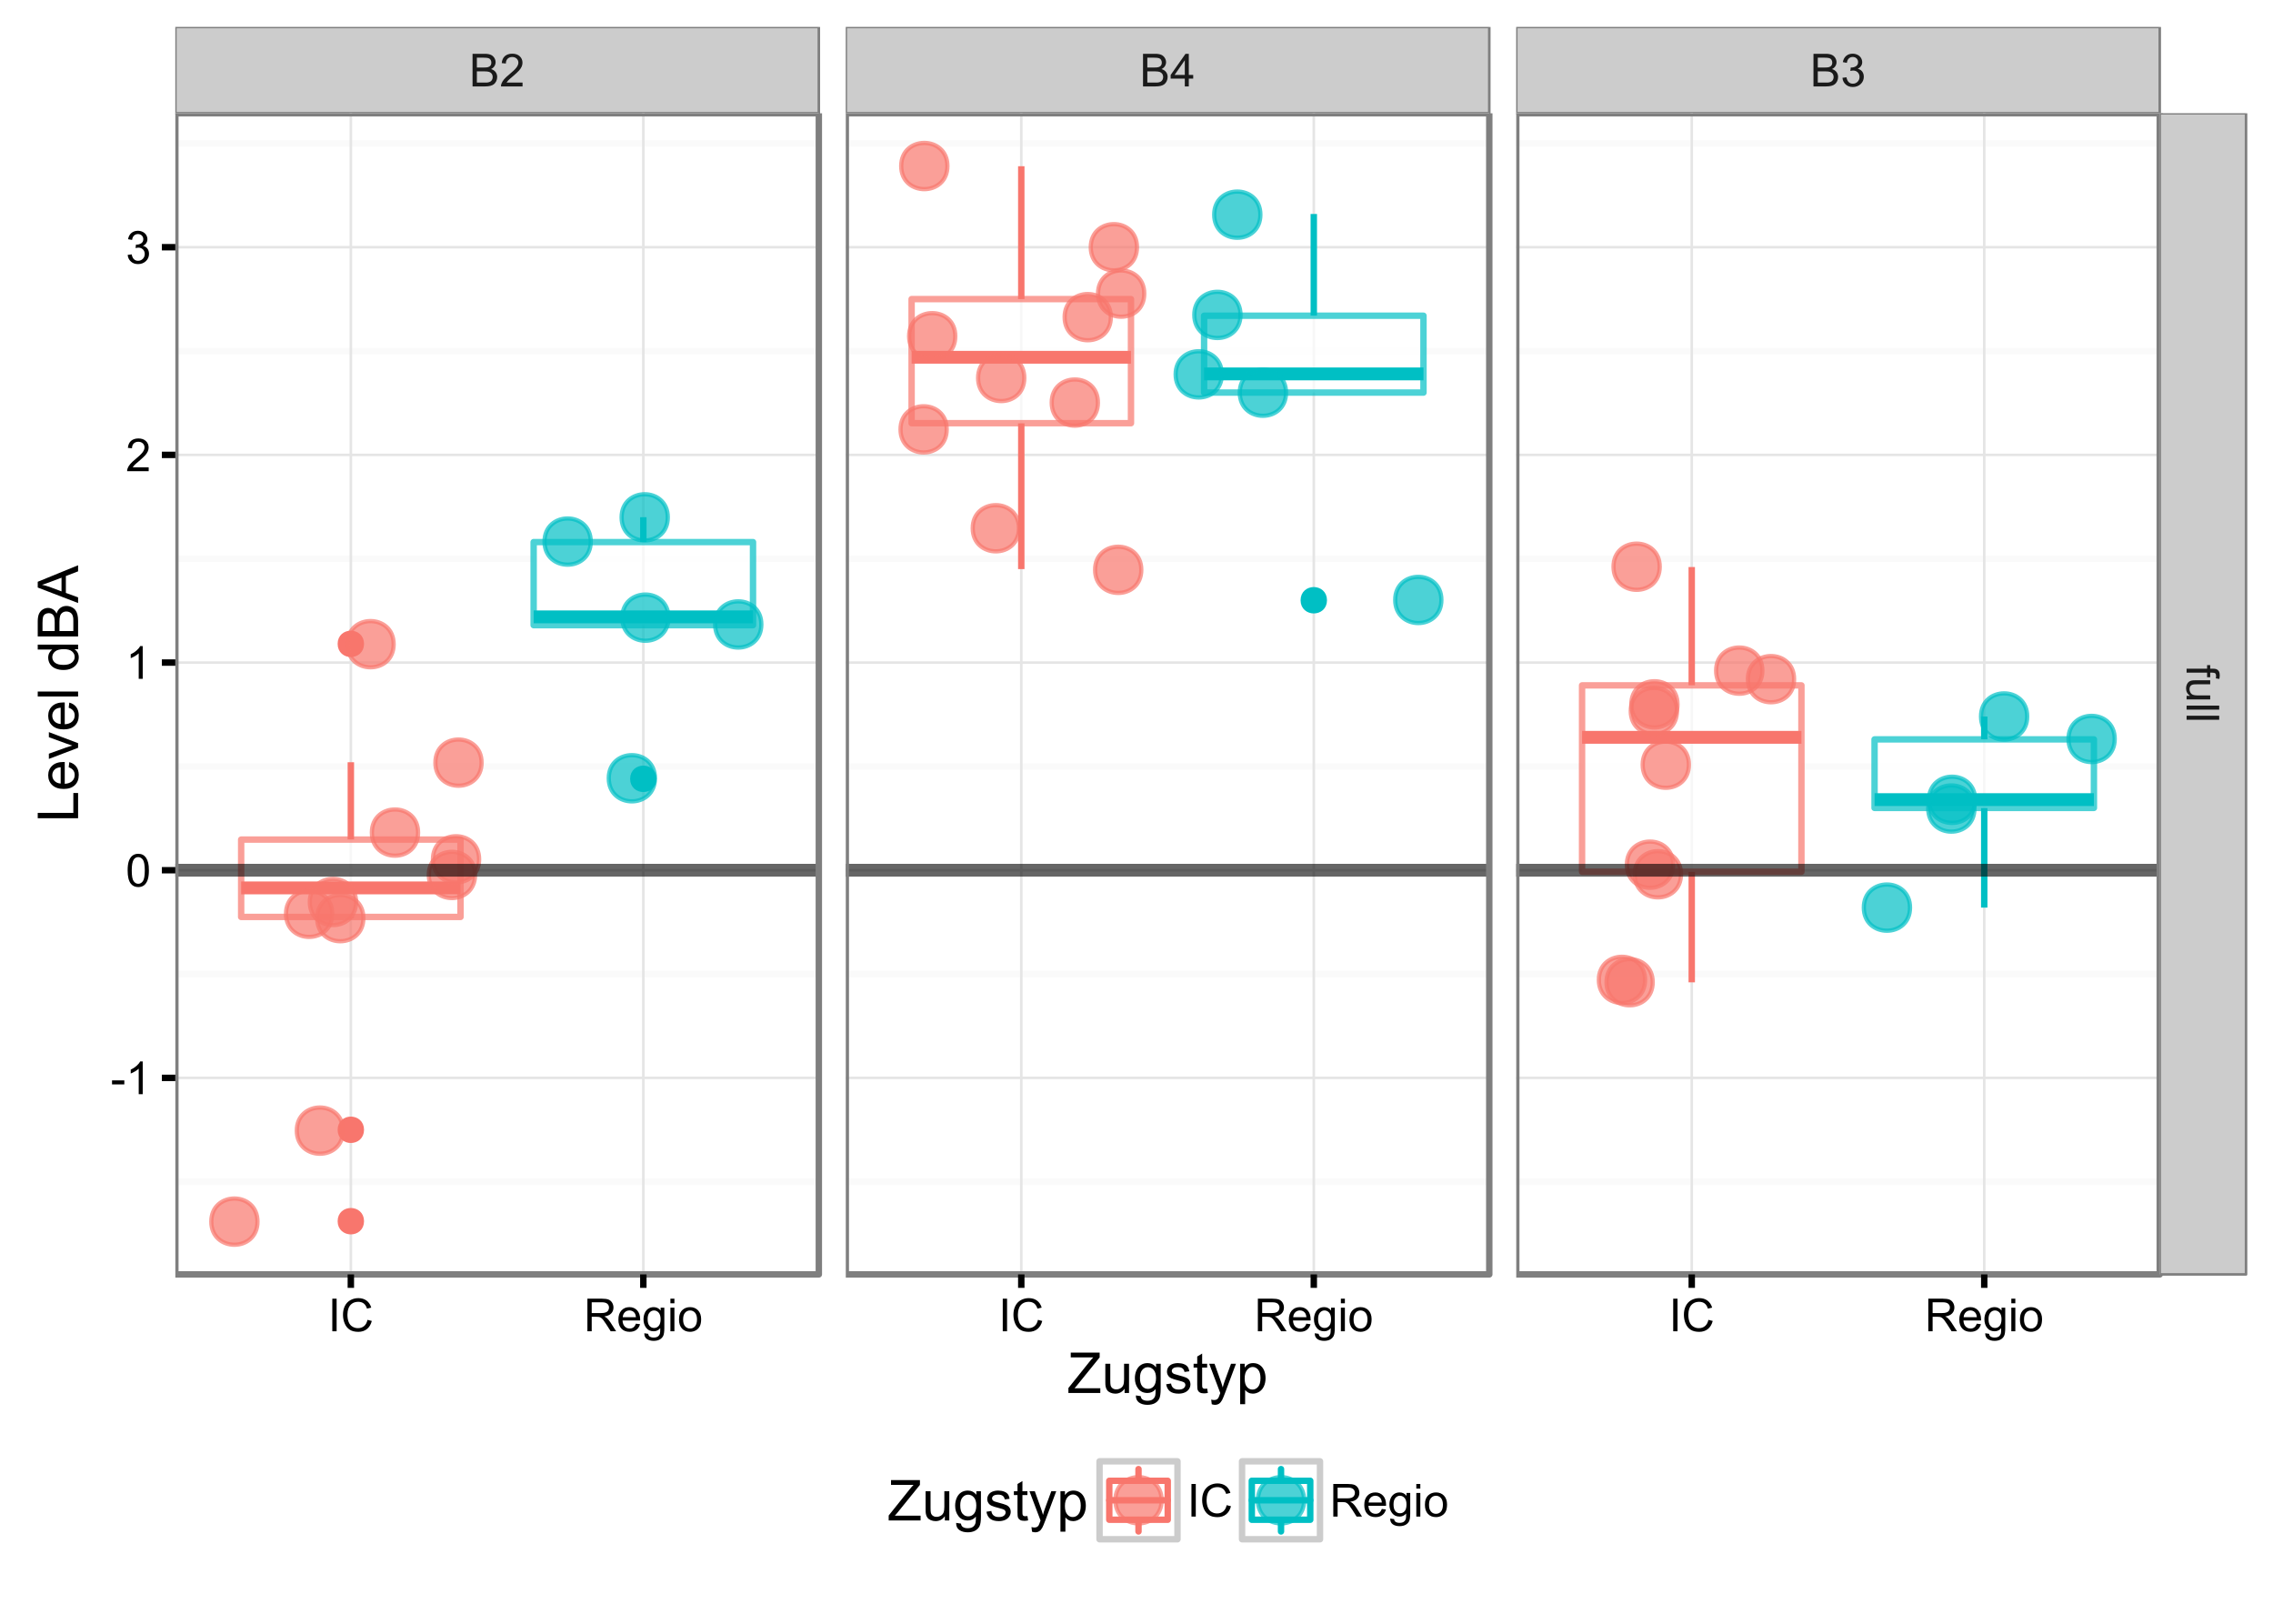 <?xml version="1.0" encoding="UTF-8"?>
<svg xmlns="http://www.w3.org/2000/svg" xmlns:xlink="http://www.w3.org/1999/xlink" width="504pt" height="360pt" viewBox="0 0 504 360" version="1.1">
<defs>
<g>
<symbol overflow="visible" id="glyph0-0">
<path style="stroke:none;" d="M 0.738 0 L 0.738 -7.23 L 3.453 -7.23 C 4 -7.23 4.445 -7.156 4.781 -7.008 C 5.113 -6.859 5.371 -6.633 5.562 -6.332 C 5.75 -6.027 5.848 -5.711 5.848 -5.379 C 5.848 -5.07 5.762 -4.777 5.598 -4.508 C 5.426 -4.23 5.176 -4.012 4.84 -3.848 C 5.273 -3.719 5.605 -3.5 5.844 -3.191 C 6.078 -2.879 6.199 -2.516 6.199 -2.098 C 6.199 -1.758 6.125 -1.441 5.984 -1.152 C 5.836 -0.859 5.66 -0.633 5.453 -0.477 C 5.242 -0.316 4.98 -0.199 4.664 -0.121 C 4.344 -0.039 3.953 0 3.496 0 Z M 1.695 -4.191 L 3.262 -4.191 C 3.68 -4.188 3.984 -4.219 4.172 -4.277 C 4.414 -4.348 4.598 -4.465 4.723 -4.633 C 4.844 -4.801 4.902 -5.012 4.906 -5.266 C 4.902 -5.504 4.848 -5.715 4.734 -5.902 C 4.617 -6.082 4.453 -6.207 4.242 -6.273 C 4.027 -6.34 3.66 -6.375 3.141 -6.375 L 1.695 -6.375 Z M 1.695 -0.852 L 3.496 -0.852 C 3.805 -0.848 4.023 -0.859 4.148 -0.887 C 4.367 -0.922 4.551 -0.988 4.699 -1.082 C 4.848 -1.172 4.969 -1.305 5.062 -1.484 C 5.156 -1.656 5.203 -1.863 5.207 -2.098 C 5.203 -2.363 5.133 -2.594 5 -2.797 C 4.859 -2.992 4.668 -3.133 4.426 -3.219 C 4.176 -3.297 3.824 -3.34 3.367 -3.34 L 1.695 -3.34 Z M 1.695 -0.852 "/>
</symbol>
<symbol overflow="visible" id="glyph0-1">
<path style="stroke:none;" d="M 5.086 -0.852 L 5.086 0 L 0.305 0 C 0.297 -0.211 0.332 -0.414 0.41 -0.617 C 0.531 -0.938 0.723 -1.258 0.992 -1.578 C 1.258 -1.891 1.648 -2.258 2.156 -2.672 C 2.938 -3.316 3.465 -3.824 3.746 -4.203 C 4.02 -4.578 4.16 -4.938 4.164 -5.273 C 4.16 -5.625 4.035 -5.918 3.785 -6.16 C 3.531 -6.398 3.203 -6.52 2.801 -6.523 C 2.371 -6.52 2.027 -6.391 1.773 -6.137 C 1.516 -5.879 1.387 -5.527 1.387 -5.074 L 0.473 -5.168 C 0.531 -5.848 0.766 -6.363 1.176 -6.723 C 1.582 -7.074 2.129 -7.254 2.82 -7.258 C 3.512 -7.254 4.062 -7.062 4.469 -6.68 C 4.871 -6.297 5.074 -5.82 5.074 -5.254 C 5.074 -4.961 5.012 -4.676 4.895 -4.398 C 4.773 -4.117 4.578 -3.824 4.305 -3.516 C 4.027 -3.203 3.57 -2.777 2.938 -2.242 C 2.402 -1.793 2.062 -1.488 1.914 -1.332 C 1.762 -1.168 1.637 -1.008 1.539 -0.852 Z M 5.086 -0.852 "/>
</symbol>
<symbol overflow="visible" id="glyph0-2">
<path style="stroke:none;" d="M 3.266 0 L 3.266 -1.73 L 0.129 -1.73 L 0.129 -2.543 L 3.426 -7.23 L 4.152 -7.23 L 4.152 -2.543 L 5.129 -2.543 L 5.129 -1.73 L 4.152 -1.73 L 4.152 0 Z M 3.266 -2.543 L 3.266 -5.805 L 1 -2.543 Z M 3.266 -2.543 "/>
</symbol>
<symbol overflow="visible" id="glyph0-3">
<path style="stroke:none;" d="M 0.426 -1.91 L 1.312 -2.027 C 1.414 -1.523 1.586 -1.16 1.832 -0.938 C 2.074 -0.715 2.371 -0.602 2.727 -0.605 C 3.141 -0.602 3.496 -0.746 3.785 -1.039 C 4.07 -1.324 4.211 -1.684 4.215 -2.117 C 4.211 -2.52 4.078 -2.855 3.816 -3.121 C 3.547 -3.383 3.211 -3.516 2.801 -3.52 C 2.633 -3.516 2.422 -3.484 2.176 -3.422 L 2.273 -4.203 C 2.332 -4.191 2.379 -4.188 2.418 -4.191 C 2.793 -4.188 3.133 -4.289 3.438 -4.488 C 3.738 -4.684 3.891 -4.984 3.891 -5.398 C 3.891 -5.719 3.777 -5.988 3.559 -6.207 C 3.336 -6.418 3.055 -6.527 2.707 -6.531 C 2.363 -6.527 2.074 -6.418 1.844 -6.203 C 1.613 -5.984 1.465 -5.66 1.402 -5.227 L 0.512 -5.387 C 0.617 -5.977 0.863 -6.438 1.25 -6.766 C 1.633 -7.09 2.113 -7.254 2.688 -7.258 C 3.082 -7.254 3.445 -7.168 3.777 -7.004 C 4.109 -6.832 4.363 -6.602 4.539 -6.312 C 4.715 -6.016 4.805 -5.707 4.805 -5.379 C 4.805 -5.066 4.719 -4.781 4.551 -4.527 C 4.383 -4.27 4.137 -4.066 3.809 -3.914 C 4.234 -3.816 4.566 -3.609 4.805 -3.301 C 5.039 -2.988 5.156 -2.602 5.16 -2.137 C 5.156 -1.5 4.926 -0.965 4.469 -0.527 C 4.004 -0.09 3.422 0.129 2.723 0.129 C 2.086 0.129 1.559 -0.059 1.141 -0.438 C 0.719 -0.816 0.48 -1.309 0.426 -1.91 Z M 0.426 -1.91 "/>
</symbol>
<symbol overflow="visible" id="glyph0-4">
<path style="stroke:none;" d="M 0.32 -2.172 L 0.32 -3.062 L 3.047 -3.062 L 3.047 -2.172 Z M 0.32 -2.172 "/>
</symbol>
<symbol overflow="visible" id="glyph0-5">
<path style="stroke:none;" d="M 3.762 0 L 2.875 0 L 2.875 -5.656 C 2.66 -5.449 2.379 -5.246 2.035 -5.043 C 1.684 -4.836 1.375 -4.684 1.102 -4.586 L 1.102 -5.445 C 1.594 -5.672 2.027 -5.953 2.402 -6.289 C 2.773 -6.617 3.035 -6.941 3.191 -7.258 L 3.762 -7.258 Z M 3.762 0 "/>
</symbol>
<symbol overflow="visible" id="glyph0-6">
<path style="stroke:none;" d="M 0.418 -3.566 C 0.414 -4.418 0.504 -5.105 0.68 -5.629 C 0.855 -6.148 1.117 -6.551 1.465 -6.832 C 1.812 -7.113 2.25 -7.254 2.777 -7.258 C 3.164 -7.254 3.504 -7.176 3.797 -7.023 C 4.086 -6.863 4.324 -6.637 4.52 -6.348 C 4.707 -6.051 4.859 -5.695 4.969 -5.273 C 5.078 -4.852 5.133 -4.281 5.133 -3.566 C 5.133 -2.715 5.043 -2.031 4.871 -1.512 C 4.691 -0.988 4.434 -0.582 4.09 -0.301 C 3.742 -0.016 3.305 0.121 2.777 0.125 C 2.078 0.121 1.527 -0.125 1.133 -0.625 C 0.652 -1.223 0.414 -2.203 0.418 -3.566 Z M 1.332 -3.566 C 1.328 -2.375 1.469 -1.586 1.746 -1.195 C 2.023 -0.801 2.367 -0.602 2.777 -0.605 C 3.184 -0.602 3.523 -0.801 3.805 -1.195 C 4.078 -1.59 4.219 -2.379 4.223 -3.566 C 4.219 -4.754 4.078 -5.543 3.805 -5.938 C 3.523 -6.324 3.18 -6.52 2.766 -6.523 C 2.359 -6.52 2.031 -6.348 1.789 -6.008 C 1.48 -5.562 1.328 -4.75 1.332 -3.566 Z M 1.332 -3.566 "/>
</symbol>
<symbol overflow="visible" id="glyph0-7">
<path style="stroke:none;" d="M 0.941 0 L 0.941 -7.23 L 1.898 -7.23 L 1.898 0 Z M 0.941 0 "/>
</symbol>
<symbol overflow="visible" id="glyph0-8">
<path style="stroke:none;" d="M 5.938 -2.535 L 6.895 -2.293 C 6.691 -1.504 6.332 -0.906 5.812 -0.492 C 5.289 -0.082 4.652 0.121 3.902 0.125 C 3.121 0.121 2.484 -0.035 1.996 -0.352 C 1.508 -0.668 1.137 -1.125 0.883 -1.73 C 0.629 -2.328 0.504 -2.977 0.504 -3.668 C 0.504 -4.418 0.645 -5.074 0.934 -5.637 C 1.219 -6.199 1.629 -6.625 2.164 -6.914 C 2.691 -7.203 3.277 -7.348 3.914 -7.352 C 4.637 -7.348 5.242 -7.164 5.738 -6.801 C 6.23 -6.43 6.574 -5.91 6.77 -5.246 L 5.828 -5.023 C 5.66 -5.547 5.418 -5.93 5.098 -6.172 C 4.777 -6.41 4.375 -6.531 3.895 -6.535 C 3.336 -6.531 2.871 -6.398 2.5 -6.133 C 2.125 -5.863 1.863 -5.508 1.715 -5.062 C 1.562 -4.613 1.488 -4.148 1.488 -3.676 C 1.488 -3.055 1.578 -2.52 1.758 -2.062 C 1.938 -1.602 2.215 -1.258 2.594 -1.035 C 2.969 -0.805 3.379 -0.691 3.82 -0.695 C 4.355 -0.691 4.809 -0.844 5.184 -1.156 C 5.555 -1.461 5.805 -1.922 5.938 -2.535 Z M 5.938 -2.535 "/>
</symbol>
<symbol overflow="visible" id="glyph0-9">
<path style="stroke:none;" d="M 0.793 0 L 0.793 -7.23 L 4 -7.23 C 4.641 -7.23 5.129 -7.164 5.469 -7.035 C 5.801 -6.902 6.07 -6.672 6.273 -6.348 C 6.473 -6.016 6.574 -5.652 6.574 -5.258 C 6.574 -4.742 6.406 -4.312 6.074 -3.961 C 5.742 -3.609 5.23 -3.383 4.539 -3.289 C 4.789 -3.164 4.98 -3.047 5.113 -2.93 C 5.391 -2.672 5.656 -2.352 5.906 -1.969 L 7.164 0 L 5.961 0 L 5.004 -1.504 C 4.723 -1.938 4.492 -2.27 4.312 -2.5 C 4.133 -2.727 3.969 -2.887 3.828 -2.98 C 3.68 -3.07 3.535 -3.137 3.395 -3.176 C 3.281 -3.199 3.105 -3.211 2.859 -3.211 L 1.75 -3.211 L 1.75 0 Z M 1.75 -4.039 L 3.809 -4.039 C 4.246 -4.035 4.586 -4.082 4.832 -4.172 C 5.078 -4.262 5.266 -4.406 5.395 -4.605 C 5.52 -4.805 5.582 -5.02 5.586 -5.258 C 5.582 -5.594 5.461 -5.875 5.215 -6.098 C 4.965 -6.316 4.57 -6.426 4.039 -6.43 L 1.75 -6.43 Z M 1.75 -4.039 "/>
</symbol>
<symbol overflow="visible" id="glyph0-10">
<path style="stroke:none;" d="M 4.25 -1.688 L 5.168 -1.574 C 5.023 -1.035 4.754 -0.617 4.363 -0.324 C 3.969 -0.027 3.469 0.117 2.867 0.117 C 2.094 0.117 1.488 -0.117 1.043 -0.59 C 0.594 -1.059 0.367 -1.719 0.371 -2.574 C 0.367 -3.449 0.594 -4.133 1.051 -4.625 C 1.5 -5.109 2.09 -5.355 2.816 -5.355 C 3.516 -5.355 4.086 -5.117 4.531 -4.641 C 4.973 -4.164 5.195 -3.492 5.199 -2.629 C 5.195 -2.574 5.195 -2.496 5.191 -2.391 L 1.289 -2.391 C 1.32 -1.812 1.48 -1.371 1.773 -1.07 C 2.066 -0.762 2.434 -0.609 2.871 -0.613 C 3.195 -0.609 3.473 -0.695 3.703 -0.867 C 3.934 -1.039 4.113 -1.312 4.25 -1.688 Z M 1.336 -3.121 L 4.262 -3.121 C 4.219 -3.559 4.109 -3.891 3.926 -4.113 C 3.641 -4.453 3.273 -4.621 2.824 -4.625 C 2.418 -4.621 2.074 -4.484 1.797 -4.215 C 1.52 -3.941 1.367 -3.578 1.336 -3.121 Z M 1.336 -3.121 "/>
</symbol>
<symbol overflow="visible" id="glyph0-11">
<path style="stroke:none;" d="M 0.504 0.434 L 1.367 0.562 C 1.398 0.828 1.5 1.02 1.668 1.145 C 1.883 1.305 2.184 1.387 2.57 1.391 C 2.98 1.387 3.297 1.305 3.52 1.145 C 3.742 0.977 3.895 0.746 3.977 0.453 C 4.02 0.27 4.039 -0.105 4.039 -0.684 C 3.648 -0.227 3.168 0 2.59 0 C 1.867 0 1.309 -0.258 0.914 -0.777 C 0.52 -1.297 0.32 -1.922 0.324 -2.648 C 0.32 -3.148 0.41 -3.609 0.594 -4.031 C 0.773 -4.453 1.039 -4.777 1.383 -5.008 C 1.727 -5.238 2.129 -5.355 2.594 -5.355 C 3.207 -5.355 3.715 -5.105 4.121 -4.605 L 4.121 -5.238 L 4.941 -5.238 L 4.941 -0.711 C 4.938 0.105 4.855 0.68 4.691 1.023 C 4.523 1.363 4.262 1.633 3.902 1.828 C 3.543 2.023 3.098 2.121 2.574 2.125 C 1.945 2.121 1.441 1.98 1.059 1.703 C 0.672 1.418 0.488 0.996 0.504 0.434 Z M 1.238 -2.711 C 1.234 -2.023 1.371 -1.523 1.645 -1.207 C 1.914 -0.891 2.258 -0.73 2.672 -0.734 C 3.078 -0.73 3.418 -0.887 3.699 -1.203 C 3.973 -1.516 4.113 -2.012 4.113 -2.684 C 4.113 -3.324 3.969 -3.805 3.688 -4.133 C 3.398 -4.453 3.055 -4.617 2.656 -4.621 C 2.258 -4.617 1.926 -4.457 1.652 -4.141 C 1.375 -3.816 1.234 -3.34 1.238 -2.711 Z M 1.238 -2.711 "/>
</symbol>
<symbol overflow="visible" id="glyph0-12">
<path style="stroke:none;" d="M 0.672 -6.207 L 0.672 -7.23 L 1.559 -7.23 L 1.559 -6.207 Z M 0.672 0 L 0.672 -5.238 L 1.559 -5.238 L 1.559 0 Z M 0.672 0 "/>
</symbol>
<symbol overflow="visible" id="glyph0-13">
<path style="stroke:none;" d="M 0.336 -2.617 C 0.332 -3.586 0.602 -4.305 1.145 -4.773 C 1.59 -5.16 2.141 -5.355 2.793 -5.355 C 3.508 -5.355 4.094 -5.117 4.555 -4.648 C 5.008 -4.172 5.238 -3.52 5.242 -2.691 C 5.238 -2.016 5.137 -1.488 4.938 -1.102 C 4.734 -0.715 4.441 -0.414 4.055 -0.203 C 3.668 0.012 3.246 0.117 2.793 0.117 C 2.055 0.117 1.461 -0.117 1.012 -0.586 C 0.559 -1.055 0.332 -1.73 0.336 -2.617 Z M 1.246 -2.617 C 1.242 -1.945 1.387 -1.445 1.684 -1.113 C 1.973 -0.777 2.344 -0.609 2.793 -0.613 C 3.23 -0.609 3.598 -0.777 3.891 -1.113 C 4.18 -1.449 4.324 -1.961 4.328 -2.648 C 4.324 -3.297 4.176 -3.785 3.887 -4.121 C 3.59 -4.449 3.227 -4.617 2.793 -4.621 C 2.344 -4.617 1.973 -4.449 1.684 -4.121 C 1.387 -3.785 1.242 -3.285 1.246 -2.617 Z M 1.246 -2.617 "/>
</symbol>
<symbol overflow="visible" id="glyph1-0">
<path style="stroke:none;" d="M 0 0.879 L 4.547 0.879 L 4.547 0.094 L 5.238 0.094 L 5.238 0.879 L 5.793 0.879 C 6.145 0.879 6.406 0.91 6.578 0.973 C 6.809 1.059 6.996 1.207 7.137 1.422 C 7.277 1.637 7.348 1.938 7.352 2.328 C 7.348 2.574 7.32 2.852 7.266 3.156 L 6.488 3.023 C 6.52 2.836 6.539 2.66 6.539 2.5 C 6.539 2.23 6.48 2.039 6.367 1.93 C 6.25 1.812 6.035 1.758 5.723 1.762 L 5.238 1.762 L 5.238 2.781 L 4.547 2.781 L 4.547 1.762 L 0 1.762 Z M 0 0.879 "/>
</symbol>
<symbol overflow="visible" id="glyph1-1">
<path style="stroke:none;" d="M 0 4.098 L 0.77 4.098 C 0.176 3.688 -0.117 3.137 -0.117 2.438 C -0.117 2.125 -0.059 1.836 0.059 1.57 C 0.176 1.301 0.324 1.102 0.504 0.973 C 0.684 0.84 0.902 0.746 1.164 0.699 C 1.336 0.66 1.613 0.645 1.992 0.645 L 5.238 0.645 L 5.238 1.535 L 2.332 1.535 C 1.867 1.535 1.555 1.551 1.395 1.59 C 1.16 1.641 0.977 1.758 0.844 1.941 C 0.711 2.121 0.645 2.348 0.645 2.613 C 0.645 2.879 0.711 3.129 0.848 3.363 C 0.984 3.598 1.172 3.762 1.406 3.859 C 1.641 3.953 1.98 4 2.43 4.004 L 5.238 4.004 L 5.238 4.891 L 0 4.891 Z M 0 4.098 "/>
</symbol>
<symbol overflow="visible" id="glyph1-2">
<path style="stroke:none;" d="M 0 0.645 L 7.23 0.645 L 7.23 1.535 L 0 1.535 Z M 0 0.645 "/>
</symbol>
<symbol overflow="visible" id="glyph2-0">
<path style="stroke:none;" d="M 0.25 0 L 0.25 -1.098 L 4.836 -6.828 C 5.156 -7.234 5.465 -7.59 5.762 -7.891 L 0.77 -7.891 L 0.77 -8.949 L 7.18 -8.949 L 7.18 -7.891 L 2.156 -1.684 L 1.609 -1.055 L 7.324 -1.055 L 7.324 0 Z M 0.25 0 "/>
</symbol>
<symbol overflow="visible" id="glyph2-1">
<path style="stroke:none;" d="M 5.07 0 L 5.07 -0.953 C 4.562 -0.219 3.879 0.145 3.016 0.148 C 2.629 0.145 2.27 0.074 1.941 -0.07 C 1.605 -0.219 1.359 -0.402 1.203 -0.625 C 1.039 -0.844 0.93 -1.117 0.867 -1.441 C 0.82 -1.656 0.797 -1.996 0.801 -2.465 L 0.801 -6.48 L 1.898 -6.48 L 1.898 -2.887 C 1.898 -2.312 1.918 -1.926 1.965 -1.727 C 2.031 -1.434 2.18 -1.207 2.406 -1.047 C 2.629 -0.879 2.906 -0.797 3.234 -0.801 C 3.562 -0.797 3.871 -0.879 4.164 -1.051 C 4.449 -1.215 4.652 -1.445 4.777 -1.742 C 4.895 -2.031 4.957 -2.453 4.957 -3.008 L 4.957 -6.48 L 6.055 -6.48 L 6.055 0 Z M 5.07 0 "/>
</symbol>
<symbol overflow="visible" id="glyph2-2">
<path style="stroke:none;" d="M 0.621 0.539 L 1.691 0.695 C 1.734 1.023 1.859 1.262 2.062 1.414 C 2.336 1.617 2.707 1.723 3.18 1.723 C 3.684 1.723 4.074 1.617 4.355 1.414 C 4.629 1.207 4.816 0.926 4.918 0.562 C 4.973 0.336 5 -0.133 5 -0.848 C 4.516 -0.281 3.918 0 3.203 0 C 2.309 0 1.617 -0.32 1.133 -0.965 C 0.641 -1.605 0.398 -2.375 0.402 -3.277 C 0.398 -3.895 0.512 -4.465 0.738 -4.988 C 0.961 -5.508 1.285 -5.914 1.711 -6.199 C 2.137 -6.484 2.637 -6.625 3.211 -6.629 C 3.977 -6.625 4.605 -6.316 5.102 -5.699 L 5.102 -6.48 L 6.117 -6.48 L 6.117 -0.879 C 6.117 0.129 6.012 0.844 5.809 1.266 C 5.598 1.688 5.273 2.02 4.832 2.262 C 4.383 2.504 3.836 2.625 3.188 2.629 C 2.414 2.625 1.789 2.449 1.312 2.105 C 0.836 1.754 0.605 1.234 0.621 0.539 Z M 1.531 -3.355 C 1.527 -2.504 1.699 -1.883 2.039 -1.496 C 2.375 -1.102 2.797 -0.906 3.309 -0.91 C 3.812 -0.906 4.234 -1.102 4.578 -1.492 C 4.914 -1.879 5.086 -2.488 5.09 -3.32 C 5.086 -4.113 4.91 -4.711 4.562 -5.113 C 4.207 -5.516 3.781 -5.719 3.289 -5.719 C 2.797 -5.719 2.383 -5.52 2.043 -5.121 C 1.699 -4.723 1.527 -4.133 1.531 -3.355 Z M 1.531 -3.355 "/>
</symbol>
<symbol overflow="visible" id="glyph2-3">
<path style="stroke:none;" d="M 0.383 -1.934 L 1.473 -2.105 C 1.527 -1.668 1.699 -1.336 1.98 -1.105 C 2.258 -0.871 2.645 -0.754 3.148 -0.758 C 3.648 -0.754 4.023 -0.859 4.273 -1.066 C 4.516 -1.27 4.641 -1.508 4.641 -1.789 C 4.641 -2.031 4.531 -2.227 4.316 -2.375 C 4.164 -2.469 3.789 -2.594 3.191 -2.746 C 2.383 -2.945 1.824 -3.121 1.516 -3.273 C 1.203 -3.418 0.969 -3.625 0.809 -3.891 C 0.645 -4.152 0.562 -4.441 0.566 -4.762 C 0.562 -5.047 0.629 -5.312 0.766 -5.562 C 0.895 -5.805 1.074 -6.012 1.305 -6.176 C 1.473 -6.301 1.707 -6.406 2.004 -6.496 C 2.301 -6.582 2.617 -6.625 2.953 -6.629 C 3.461 -6.625 3.906 -6.551 4.293 -6.406 C 4.676 -6.258 4.961 -6.062 5.145 -5.812 C 5.328 -5.562 5.453 -5.227 5.523 -4.809 L 4.449 -4.664 C 4.395 -4.996 4.254 -5.254 4.023 -5.445 C 3.789 -5.629 3.461 -5.723 3.035 -5.727 C 2.527 -5.723 2.164 -5.641 1.953 -5.477 C 1.734 -5.309 1.629 -5.113 1.629 -4.891 C 1.629 -4.746 1.672 -4.617 1.766 -4.504 C 1.852 -4.383 1.992 -4.285 2.184 -4.211 C 2.293 -4.168 2.617 -4.074 3.156 -3.93 C 3.93 -3.723 4.473 -3.555 4.781 -3.422 C 5.086 -3.289 5.324 -3.094 5.504 -2.844 C 5.676 -2.586 5.766 -2.273 5.77 -1.906 C 5.766 -1.535 5.656 -1.191 5.445 -0.867 C 5.227 -0.543 4.918 -0.293 4.52 -0.117 C 4.113 0.059 3.66 0.145 3.156 0.148 C 2.309 0.145 1.664 -0.027 1.227 -0.375 C 0.781 -0.727 0.5 -1.246 0.383 -1.934 Z M 0.383 -1.934 "/>
</symbol>
<symbol overflow="visible" id="glyph2-4">
<path style="stroke:none;" d="M 3.223 -0.984 L 3.383 -0.012 C 3.07 0.051 2.793 0.082 2.551 0.086 C 2.148 0.082 1.84 0.023 1.621 -0.102 C 1.398 -0.227 1.242 -0.395 1.156 -0.602 C 1.062 -0.805 1.02 -1.238 1.023 -1.898 L 1.023 -5.629 L 0.219 -5.629 L 0.219 -6.48 L 1.023 -6.48 L 1.023 -8.086 L 2.117 -8.746 L 2.117 -6.48 L 3.223 -6.48 L 3.223 -5.629 L 2.117 -5.629 L 2.117 -1.836 C 2.113 -1.52 2.133 -1.32 2.176 -1.23 C 2.211 -1.141 2.273 -1.07 2.363 -1.02 C 2.449 -0.965 2.578 -0.938 2.742 -0.941 C 2.859 -0.938 3.02 -0.953 3.223 -0.984 Z M 3.223 -0.984 "/>
</symbol>
<symbol overflow="visible" id="glyph2-5">
<path style="stroke:none;" d="M 0.773 2.496 L 0.652 1.465 C 0.887 1.527 1.098 1.559 1.281 1.562 C 1.523 1.559 1.719 1.52 1.867 1.441 C 2.012 1.359 2.133 1.242 2.227 1.098 C 2.297 0.984 2.406 0.715 2.562 0.281 C 2.578 0.219 2.613 0.129 2.66 0.012 L 0.203 -6.48 L 1.387 -6.48 L 2.734 -2.727 C 2.906 -2.25 3.062 -1.75 3.203 -1.227 C 3.328 -1.727 3.48 -2.219 3.656 -2.703 L 5.043 -6.48 L 6.141 -6.48 L 3.676 0.109 C 3.406 0.82 3.203 1.312 3.059 1.582 C 2.863 1.941 2.637 2.203 2.387 2.375 C 2.129 2.539 1.828 2.625 1.484 2.629 C 1.266 2.625 1.031 2.582 0.773 2.496 Z M 0.773 2.496 "/>
</symbol>
<symbol overflow="visible" id="glyph2-6">
<path style="stroke:none;" d="M 0.824 2.484 L 0.824 -6.48 L 1.824 -6.48 L 1.824 -5.641 C 2.059 -5.965 2.328 -6.211 2.625 -6.379 C 2.922 -6.543 3.281 -6.625 3.703 -6.629 C 4.258 -6.625 4.746 -6.484 5.168 -6.199 C 5.59 -5.914 5.91 -5.512 6.129 -4.996 C 6.344 -4.477 6.449 -3.906 6.453 -3.289 C 6.449 -2.625 6.332 -2.031 6.094 -1.5 C 5.855 -0.969 5.508 -0.559 5.055 -0.277 C 4.598 0.008 4.121 0.145 3.625 0.148 C 3.258 0.145 2.93 0.07 2.641 -0.082 C 2.348 -0.238 2.109 -0.434 1.922 -0.672 L 1.922 2.484 Z M 1.82 -3.203 C 1.816 -2.367 1.984 -1.75 2.324 -1.355 C 2.66 -0.953 3.07 -0.754 3.551 -0.758 C 4.039 -0.754 4.457 -0.961 4.805 -1.375 C 5.152 -1.785 5.324 -2.426 5.328 -3.297 C 5.324 -4.121 5.156 -4.738 4.816 -5.152 C 4.477 -5.559 4.07 -5.766 3.602 -5.77 C 3.129 -5.766 2.715 -5.547 2.359 -5.113 C 1.996 -4.672 1.816 -4.035 1.82 -3.203 Z M 1.82 -3.203 "/>
</symbol>
<symbol overflow="visible" id="glyph3-0">
<path style="stroke:none;" d="M 0 -0.914 L -8.949 -0.914 L -8.949 -2.102 L -1.055 -2.102 L -1.055 -6.508 L 0 -6.508 Z M 0 -0.914 "/>
</symbol>
<symbol overflow="visible" id="glyph3-1">
<path style="stroke:none;" d="M -2.086 -5.262 L -1.945 -6.398 C -1.281 -6.219 -0.766 -5.887 -0.402 -5.402 C -0.035 -4.918 0.145 -4.297 0.148 -3.547 C 0.145 -2.594 -0.145 -1.844 -0.727 -1.289 C -1.312 -0.734 -2.133 -0.457 -3.188 -0.457 C -4.273 -0.457 -5.117 -0.734 -5.723 -1.297 C -6.324 -1.855 -6.625 -2.586 -6.629 -3.484 C -6.625 -4.348 -6.332 -5.055 -5.742 -5.609 C -5.152 -6.156 -4.32 -6.434 -3.254 -6.434 C -3.184 -6.434 -3.086 -6.43 -2.961 -6.426 L -2.961 -1.594 C -2.242 -1.633 -1.699 -1.832 -1.324 -2.195 C -0.945 -2.559 -0.754 -3.012 -0.758 -3.551 C -0.754 -3.953 -0.859 -4.297 -1.074 -4.582 C -1.281 -4.867 -1.621 -5.094 -2.086 -5.262 Z M -3.863 -1.652 L -3.863 -5.273 C -4.402 -5.223 -4.812 -5.082 -5.09 -4.859 C -5.512 -4.504 -5.723 -4.051 -5.727 -3.496 C -5.723 -2.992 -5.555 -2.57 -5.219 -2.227 C -4.879 -1.883 -4.426 -1.691 -3.863 -1.652 Z M -3.863 -1.652 "/>
</symbol>
<symbol overflow="visible" id="glyph3-2">
<path style="stroke:none;" d="M 0 -2.625 L -6.48 -0.16 L -6.48 -1.32 L -2.602 -2.711 C -2.18 -2.859 -1.742 -2.996 -1.293 -3.125 C -1.633 -3.219 -2.043 -3.355 -2.527 -3.535 L -6.48 -4.973 L -6.48 -6.102 L 0 -3.648 Z M 0 -2.625 "/>
</symbol>
<symbol overflow="visible" id="glyph3-3">
<path style="stroke:none;" d="M 0 -0.801 L -8.949 -0.801 L -8.949 -1.898 L 0 -1.898 Z M 0 -0.801 "/>
</symbol>
<symbol overflow="visible" id="glyph3-4">
<path style="stroke:none;" d=""/>
</symbol>
<symbol overflow="visible" id="glyph3-5">
<path style="stroke:none;" d="M 0 -5.031 L -0.816 -5.031 C -0.172 -4.617 0.145 -4.012 0.148 -3.215 C 0.145 -2.695 0.008 -2.219 -0.277 -1.789 C -0.559 -1.352 -0.957 -1.016 -1.473 -0.781 C -1.98 -0.539 -2.57 -0.422 -3.234 -0.426 C -3.883 -0.422 -4.469 -0.531 -4.996 -0.75 C -5.52 -0.965 -5.922 -1.285 -6.207 -1.719 C -6.484 -2.148 -6.625 -2.633 -6.629 -3.168 C -6.625 -3.555 -6.543 -3.902 -6.379 -4.211 C -6.211 -4.512 -5.996 -4.762 -5.738 -4.957 L -8.949 -4.957 L -8.949 -6.047 L 0 -6.047 Z M -3.234 -1.555 C -2.402 -1.551 -1.781 -1.727 -1.371 -2.078 C -0.961 -2.426 -0.754 -2.84 -0.758 -3.32 C -0.754 -3.797 -0.949 -4.203 -1.344 -4.543 C -1.734 -4.875 -2.336 -5.043 -3.145 -5.047 C -4.027 -5.043 -4.676 -4.875 -5.094 -4.535 C -5.508 -4.191 -5.719 -3.77 -5.719 -3.273 C -5.719 -2.781 -5.52 -2.371 -5.121 -2.047 C -4.723 -1.715 -4.094 -1.551 -3.234 -1.555 Z M -3.234 -1.555 "/>
</symbol>
<symbol overflow="visible" id="glyph3-6">
<path style="stroke:none;" d="M 0 -0.914 L -8.949 -0.914 L -8.949 -4.273 C -8.945 -4.953 -8.855 -5.5 -8.676 -5.914 C -8.492 -6.324 -8.215 -6.648 -7.84 -6.887 C -7.461 -7.117 -7.066 -7.234 -6.66 -7.238 C -6.273 -7.234 -5.914 -7.133 -5.578 -6.926 C -5.238 -6.719 -4.965 -6.406 -4.762 -5.988 C -4.602 -6.527 -4.332 -6.941 -3.949 -7.234 C -3.566 -7.523 -3.113 -7.668 -2.594 -7.672 C -2.172 -7.668 -1.781 -7.582 -1.426 -7.406 C -1.062 -7.227 -0.785 -7.008 -0.594 -6.75 C -0.395 -6.488 -0.246 -6.16 -0.148 -5.77 C -0.047 -5.375 0 -4.895 0 -4.328 Z M -5.188 -2.102 L -5.188 -4.035 C -5.184 -4.555 -5.219 -4.93 -5.293 -5.164 C -5.379 -5.461 -5.527 -5.688 -5.734 -5.844 C -5.941 -5.992 -6.203 -6.07 -6.52 -6.074 C -6.812 -6.07 -7.074 -6 -7.301 -5.859 C -7.527 -5.715 -7.68 -5.508 -7.766 -5.246 C -7.844 -4.98 -7.887 -4.527 -7.891 -3.887 L -7.891 -2.102 Z M -1.055 -2.102 L -1.055 -4.328 C -1.055 -4.707 -1.066 -4.977 -1.098 -5.133 C -1.145 -5.406 -1.227 -5.633 -1.34 -5.816 C -1.453 -5.996 -1.621 -6.145 -1.84 -6.266 C -2.059 -6.383 -2.309 -6.445 -2.594 -6.445 C -2.926 -6.445 -3.215 -6.359 -3.461 -6.188 C -3.707 -6.016 -3.879 -5.777 -3.98 -5.477 C -4.078 -5.172 -4.129 -4.734 -4.133 -4.168 L -4.133 -2.102 Z M -1.055 -2.102 "/>
</symbol>
<symbol overflow="visible" id="glyph3-7">
<path style="stroke:none;" d="M 0 0.02 L -8.949 -3.418 L -8.949 -4.695 L 0 -8.355 L 0 -7.008 L -2.711 -5.965 L -2.711 -2.223 L 0 -1.238 Z M -3.676 -2.562 L -3.676 -5.598 L -6.152 -4.664 C -6.902 -4.375 -7.52 -4.16 -8.008 -4.027 C -7.434 -3.91 -6.863 -3.75 -6.297 -3.547 Z M -3.676 -2.562 "/>
</symbol>
</g>
<clipPath id="clip1">
  <path d="M 38.879 5.977 L 182.562 5.977 L 182.562 26.113 L 38.879 26.113 Z M 38.879 5.977 "/>
</clipPath>
<clipPath id="clip2">
  <path d="M 187.539 5.977 L 331.223 5.977 L 331.223 26.113 L 187.539 26.113 Z M 187.539 5.977 "/>
</clipPath>
<clipPath id="clip3">
  <path d="M 336.203 5.977 L 479.887 5.977 L 479.887 26.113 L 336.203 26.113 Z M 336.203 5.977 "/>
</clipPath>
<clipPath id="clip4">
  <path d="M 38.879 25.113 L 182.562 25.113 L 182.562 283.551 L 38.879 283.551 Z M 38.879 25.113 "/>
</clipPath>
<clipPath id="clip5">
  <path d="M 187.539 25.113 L 331.223 25.113 L 331.223 283.551 L 187.539 283.551 Z M 187.539 25.113 "/>
</clipPath>
<clipPath id="clip6">
  <path d="M 336.203 25.113 L 479.887 25.113 L 479.887 283.551 L 336.203 283.551 Z M 336.203 25.113 "/>
</clipPath>
<clipPath id="clip7">
  <path d="M 478.887 25.113 L 499.023 25.113 L 499.023 283.551 L 478.887 283.551 Z M 478.887 25.113 "/>
</clipPath>
</defs>
<g id="surface1172">
<rect x="0" y="0" width="504" height="360" style="fill:rgb(100%,100%,100%);fill-opacity:1;stroke:none;"/>
<path style="fill:none;stroke-width:1.423;stroke-linecap:round;stroke-linejoin:round;stroke:rgb(100%,100%,100%);stroke-opacity:1;stroke-miterlimit:10;" d="M 0 0 L 504 0 L 504 360 L 0 360 Z M 0 0 "/>
<g clip-path="url(#clip1)" clip-rule="nonzero">
<path style="fill-rule:nonzero;fill:rgb(80%,80%,80%);fill-opacity:1;stroke-width:0.569;stroke-linecap:round;stroke-linejoin:round;stroke:rgb(49.804%,49.804%,49.804%);stroke-opacity:1;stroke-miterlimit:10;" d="M 38.879 5.977 L 181.562 5.977 L 181.562 25.113 L 38.879 25.113 Z M 38.879 5.977 "/>
<g style="fill:rgb(10.196%,10.196%,10.196%);fill-opacity:1;">
  <use xlink:href="#glyph0-0" x="104.043" y="19.16"/>
  <use xlink:href="#glyph0-1" x="110.78" y="19.16"/>
</g>
</g>
<g clip-path="url(#clip2)" clip-rule="nonzero">
<path style="fill-rule:nonzero;fill:rgb(80%,80%,80%);fill-opacity:1;stroke-width:0.569;stroke-linecap:round;stroke-linejoin:round;stroke:rgb(49.804%,49.804%,49.804%);stroke-opacity:1;stroke-miterlimit:10;" d="M 187.539 5.977 L 330.223 5.977 L 330.223 25.113 L 187.539 25.113 Z M 187.539 5.977 "/>
<g style="fill:rgb(10.196%,10.196%,10.196%);fill-opacity:1;">
  <use xlink:href="#glyph0-0" x="252.707" y="19.16"/>
  <use xlink:href="#glyph0-2" x="259.444" y="19.16"/>
</g>
</g>
<g clip-path="url(#clip3)" clip-rule="nonzero">
<path style="fill-rule:nonzero;fill:rgb(80%,80%,80%);fill-opacity:1;stroke-width:0.569;stroke-linecap:round;stroke-linejoin:round;stroke:rgb(49.804%,49.804%,49.804%);stroke-opacity:1;stroke-miterlimit:10;" d="M 336.203 5.977 L 478.887 5.977 L 478.887 25.113 L 336.203 25.113 Z M 336.203 5.977 "/>
<g style="fill:rgb(10.196%,10.196%,10.196%);fill-opacity:1;">
  <use xlink:href="#glyph0-0" x="401.371" y="19.16"/>
  <use xlink:href="#glyph0-3" x="408.108" y="19.16"/>
</g>
</g>
<g clip-path="url(#clip4)" clip-rule="nonzero">
<path style=" stroke:none;fill-rule:nonzero;fill:rgb(100%,100%,100%);fill-opacity:1;" d="M 38.879 25.113 L 181.562 25.113 L 181.562 282.551 L 38.879 282.551 Z M 38.879 25.113 "/>
<path style="fill:none;stroke-width:1.423;stroke-linecap:butt;stroke-linejoin:round;stroke:rgb(98.039%,98.039%,98.039%);stroke-opacity:1;stroke-miterlimit:10;" d="M 38.879 262 L 181.562 262 "/>
<path style="fill:none;stroke-width:1.423;stroke-linecap:butt;stroke-linejoin:round;stroke:rgb(98.039%,98.039%,98.039%);stroke-opacity:1;stroke-miterlimit:10;" d="M 38.879 215.957 L 181.562 215.957 "/>
<path style="fill:none;stroke-width:1.423;stroke-linecap:butt;stroke-linejoin:round;stroke:rgb(98.039%,98.039%,98.039%);stroke-opacity:1;stroke-miterlimit:10;" d="M 38.879 169.914 L 181.562 169.914 "/>
<path style="fill:none;stroke-width:1.423;stroke-linecap:butt;stroke-linejoin:round;stroke:rgb(98.039%,98.039%,98.039%);stroke-opacity:1;stroke-miterlimit:10;" d="M 38.879 123.871 L 181.562 123.871 "/>
<path style="fill:none;stroke-width:1.423;stroke-linecap:butt;stroke-linejoin:round;stroke:rgb(98.039%,98.039%,98.039%);stroke-opacity:1;stroke-miterlimit:10;" d="M 38.879 77.828 L 181.562 77.828 "/>
<path style="fill:none;stroke-width:1.423;stroke-linecap:butt;stroke-linejoin:round;stroke:rgb(98.039%,98.039%,98.039%);stroke-opacity:1;stroke-miterlimit:10;" d="M 38.879 31.785 L 181.562 31.785 "/>
<path style="fill:none;stroke-width:0.569;stroke-linecap:butt;stroke-linejoin:round;stroke:rgb(89.804%,89.804%,89.804%);stroke-opacity:1;stroke-miterlimit:10;" d="M 38.879 238.98 L 181.562 238.98 "/>
<path style="fill:none;stroke-width:0.569;stroke-linecap:butt;stroke-linejoin:round;stroke:rgb(89.804%,89.804%,89.804%);stroke-opacity:1;stroke-miterlimit:10;" d="M 38.879 192.938 L 181.562 192.938 "/>
<path style="fill:none;stroke-width:0.569;stroke-linecap:butt;stroke-linejoin:round;stroke:rgb(89.804%,89.804%,89.804%);stroke-opacity:1;stroke-miterlimit:10;" d="M 38.879 146.895 L 181.562 146.895 "/>
<path style="fill:none;stroke-width:0.569;stroke-linecap:butt;stroke-linejoin:round;stroke:rgb(89.804%,89.804%,89.804%);stroke-opacity:1;stroke-miterlimit:10;" d="M 38.879 100.852 L 181.562 100.852 "/>
<path style="fill:none;stroke-width:0.569;stroke-linecap:butt;stroke-linejoin:round;stroke:rgb(89.804%,89.804%,89.804%);stroke-opacity:1;stroke-miterlimit:10;" d="M 38.879 54.809 L 181.562 54.809 "/>
<path style="fill:none;stroke-width:0.569;stroke-linecap:butt;stroke-linejoin:round;stroke:rgb(89.804%,89.804%,89.804%);stroke-opacity:1;stroke-miterlimit:10;" d="M 77.793 282.551 L 77.793 25.113 "/>
<path style="fill:none;stroke-width:0.569;stroke-linecap:butt;stroke-linejoin:round;stroke:rgb(89.804%,89.804%,89.804%);stroke-opacity:1;stroke-miterlimit:10;" d="M 142.648 282.551 L 142.648 25.113 "/>
<path style="fill-rule:nonzero;fill:rgb(97.255%,46.275%,42.745%);fill-opacity:1;stroke-width:0.945;stroke-linecap:round;stroke-linejoin:round;stroke:rgb(97.255%,46.275%,42.745%);stroke-opacity:1;stroke-miterlimit:10;" d="M 80.246 270.75 C 80.246 274.023 75.336 274.023 75.336 270.75 C 75.336 267.477 80.246 267.477 80.246 270.75 "/>
<path style="fill-rule:nonzero;fill:rgb(97.255%,46.275%,42.745%);fill-opacity:1;stroke-width:0.945;stroke-linecap:round;stroke-linejoin:round;stroke:rgb(97.255%,46.275%,42.745%);stroke-opacity:1;stroke-miterlimit:10;" d="M 80.246 250.488 C 80.246 253.762 75.336 253.762 75.336 250.488 C 75.336 247.215 80.246 247.215 80.246 250.488 "/>
<path style="fill-rule:nonzero;fill:rgb(97.255%,46.275%,42.745%);fill-opacity:1;stroke-width:0.945;stroke-linecap:round;stroke-linejoin:round;stroke:rgb(97.255%,46.275%,42.745%);stroke-opacity:1;stroke-miterlimit:10;" d="M 80.246 142.75 C 80.246 146.023 75.336 146.023 75.336 142.75 C 75.336 139.477 80.246 139.477 80.246 142.75 "/>
<path style="fill:none;stroke-width:1.423;stroke-linecap:butt;stroke-linejoin:round;stroke:rgb(97.255%,46.275%,42.745%);stroke-opacity:1;stroke-miterlimit:10;" d="M 77.793 186.145 L 77.793 168.992 "/>
<path style="fill:none;stroke-width:1.423;stroke-linecap:butt;stroke-linejoin:round;stroke:rgb(97.255%,46.275%,42.745%);stroke-opacity:1;stroke-miterlimit:10;" d="M 77.793 203.297 L 77.793 203.527 "/>
<path style="fill-rule:nonzero;fill:rgb(100%,100%,100%);fill-opacity:0.702;stroke-width:1.423;stroke-linecap:round;stroke-linejoin:round;stroke:rgb(97.255%,46.275%,42.745%);stroke-opacity:0.702;stroke-miterlimit:10;" d="M 53.473 186.145 L 53.473 203.297 L 102.113 203.297 L 102.113 186.145 Z M 53.473 186.145 "/>
<path style="fill:none;stroke-width:2.845;stroke-linecap:butt;stroke-linejoin:round;stroke:rgb(97.255%,46.275%,42.745%);stroke-opacity:1;stroke-miterlimit:10;" d="M 53.473 196.852 L 102.113 196.852 "/>
<path style="fill-rule:nonzero;fill:rgb(0%,74.902%,76.863%);fill-opacity:1;stroke-width:0.945;stroke-linecap:round;stroke-linejoin:round;stroke:rgb(0%,74.902%,76.863%);stroke-opacity:1;stroke-miterlimit:10;" d="M 145.105 172.676 C 145.105 175.949 140.195 175.949 140.195 172.676 C 140.195 169.402 145.105 169.402 145.105 172.676 "/>
<path style="fill:none;stroke-width:1.423;stroke-linecap:butt;stroke-linejoin:round;stroke:rgb(0%,74.902%,76.863%);stroke-opacity:1;stroke-miterlimit:10;" d="M 142.648 120.188 L 142.648 114.664 "/>
<path style="fill:none;stroke-width:1.423;stroke-linecap:butt;stroke-linejoin:round;stroke:rgb(0%,74.902%,76.863%);stroke-opacity:1;stroke-miterlimit:10;" d="M 142.648 138.605 L 142.648 138.605 "/>
<path style="fill-rule:nonzero;fill:rgb(100%,100%,100%);fill-opacity:0.702;stroke-width:1.423;stroke-linecap:round;stroke-linejoin:round;stroke:rgb(0%,74.902%,76.863%);stroke-opacity:0.702;stroke-miterlimit:10;" d="M 118.328 120.188 L 118.328 138.605 L 166.969 138.605 L 166.969 120.188 Z M 118.328 120.188 "/>
<path style="fill:none;stroke-width:2.845;stroke-linecap:butt;stroke-linejoin:round;stroke:rgb(0%,74.902%,76.863%);stroke-opacity:1;stroke-miterlimit:10;" d="M 118.328 136.766 L 166.969 136.766 "/>
<path style="fill-rule:nonzero;fill:rgb(97.255%,46.275%,42.745%);fill-opacity:0.702;stroke-width:0.945;stroke-linecap:round;stroke-linejoin:round;stroke:rgb(97.255%,46.275%,42.745%);stroke-opacity:0.702;stroke-miterlimit:10;" d="M 92.703 184.59 C 92.703 191.422 82.457 191.422 82.457 184.59 C 82.457 177.762 92.703 177.762 92.703 184.59 "/>
<path style="fill-rule:nonzero;fill:rgb(97.255%,46.275%,42.745%);fill-opacity:0.702;stroke-width:0.945;stroke-linecap:round;stroke-linejoin:round;stroke:rgb(97.255%,46.275%,42.745%);stroke-opacity:0.702;stroke-miterlimit:10;" d="M 57.094 270.848 C 57.094 277.68 46.852 277.68 46.852 270.848 C 46.852 264.02 57.094 264.02 57.094 270.848 "/>
<path style="fill-rule:nonzero;fill:rgb(97.255%,46.275%,42.745%);fill-opacity:0.702;stroke-width:0.945;stroke-linecap:round;stroke-linejoin:round;stroke:rgb(97.255%,46.275%,42.745%);stroke-opacity:0.702;stroke-miterlimit:10;" d="M 80.574 203.562 C 80.574 210.391 70.328 210.391 70.328 203.562 C 70.328 196.73 80.574 196.73 80.574 203.562 "/>
<path style="fill-rule:nonzero;fill:rgb(97.255%,46.275%,42.745%);fill-opacity:0.702;stroke-width:0.945;stroke-linecap:round;stroke-linejoin:round;stroke:rgb(97.255%,46.275%,42.745%);stroke-opacity:0.702;stroke-miterlimit:10;" d="M 78.949 199.984 C 78.949 206.812 68.703 206.812 68.703 199.984 C 68.703 193.152 78.949 193.152 78.949 199.984 "/>
<path style="fill-rule:nonzero;fill:rgb(0%,74.902%,76.863%);fill-opacity:0.702;stroke-width:0.945;stroke-linecap:round;stroke-linejoin:round;stroke:rgb(0%,74.902%,76.863%);stroke-opacity:0.702;stroke-miterlimit:10;" d="M 148.227 136.938 C 148.227 143.77 137.98 143.77 137.98 136.938 C 137.98 130.109 148.227 130.109 148.227 136.938 "/>
<path style="fill-rule:nonzero;fill:rgb(97.255%,46.275%,42.745%);fill-opacity:0.702;stroke-width:0.945;stroke-linecap:round;stroke-linejoin:round;stroke:rgb(97.255%,46.275%,42.745%);stroke-opacity:0.702;stroke-miterlimit:10;" d="M 76.059 250.672 C 76.059 257.504 65.812 257.504 65.812 250.672 C 65.812 243.844 76.059 243.844 76.059 250.672 "/>
<path style="fill-rule:nonzero;fill:rgb(0%,74.902%,76.863%);fill-opacity:0.702;stroke-width:0.945;stroke-linecap:round;stroke-linejoin:round;stroke:rgb(0%,74.902%,76.863%);stroke-opacity:0.702;stroke-miterlimit:10;" d="M 130.988 120.074 C 130.988 126.902 120.742 126.902 120.742 120.074 C 120.742 113.242 130.988 113.242 130.988 120.074 "/>
<path style="fill-rule:nonzero;fill:rgb(97.255%,46.275%,42.745%);fill-opacity:0.702;stroke-width:0.945;stroke-linecap:round;stroke-linejoin:round;stroke:rgb(97.255%,46.275%,42.745%);stroke-opacity:0.702;stroke-miterlimit:10;" d="M 106.785 169.082 C 106.785 175.91 96.543 175.91 96.543 169.082 C 96.543 162.254 106.785 162.254 106.785 169.082 "/>
<path style="fill-rule:nonzero;fill:rgb(0%,74.902%,76.863%);fill-opacity:0.702;stroke-width:0.945;stroke-linecap:round;stroke-linejoin:round;stroke:rgb(0%,74.902%,76.863%);stroke-opacity:0.702;stroke-miterlimit:10;" d="M 168.816 138.445 C 168.816 145.277 158.57 145.277 158.57 138.445 C 158.57 131.617 168.816 131.617 168.816 138.445 "/>
<path style="fill-rule:nonzero;fill:rgb(97.255%,46.275%,42.745%);fill-opacity:0.702;stroke-width:0.945;stroke-linecap:round;stroke-linejoin:round;stroke:rgb(97.255%,46.275%,42.745%);stroke-opacity:0.702;stroke-miterlimit:10;" d="M 105.332 193.988 C 105.332 200.816 95.086 200.816 95.086 193.988 C 95.086 187.156 105.332 187.156 105.332 193.988 "/>
<path style="fill-rule:nonzero;fill:rgb(97.255%,46.275%,42.745%);fill-opacity:0.702;stroke-width:0.945;stroke-linecap:round;stroke-linejoin:round;stroke:rgb(97.255%,46.275%,42.745%);stroke-opacity:0.702;stroke-miterlimit:10;" d="M 87.285 142.824 C 87.285 149.652 77.043 149.652 77.043 142.824 C 77.043 135.992 87.285 135.992 87.285 142.824 "/>
<path style="fill-rule:nonzero;fill:rgb(0%,74.902%,76.863%);fill-opacity:0.702;stroke-width:0.945;stroke-linecap:round;stroke-linejoin:round;stroke:rgb(0%,74.902%,76.863%);stroke-opacity:0.702;stroke-miterlimit:10;" d="M 145.227 172.547 C 145.227 179.379 134.984 179.379 134.984 172.547 C 134.984 165.719 145.227 165.719 145.227 172.547 "/>
<path style="fill-rule:nonzero;fill:rgb(97.255%,46.275%,42.745%);fill-opacity:0.702;stroke-width:0.945;stroke-linecap:round;stroke-linejoin:round;stroke:rgb(97.255%,46.275%,42.745%);stroke-opacity:0.702;stroke-miterlimit:10;" d="M 106.238 190.523 C 106.238 197.355 95.996 197.355 95.996 190.523 C 95.996 183.695 106.238 183.695 106.238 190.523 "/>
<path style="fill-rule:nonzero;fill:rgb(97.255%,46.275%,42.745%);fill-opacity:0.702;stroke-width:0.945;stroke-linecap:round;stroke-linejoin:round;stroke:rgb(97.255%,46.275%,42.745%);stroke-opacity:0.702;stroke-miterlimit:10;" d="M 73.66 202.602 C 73.66 209.43 63.418 209.43 63.418 202.602 C 63.418 195.773 73.66 195.773 73.66 202.602 "/>
<path style="fill-rule:nonzero;fill:rgb(0%,74.902%,76.863%);fill-opacity:0.702;stroke-width:0.945;stroke-linecap:round;stroke-linejoin:round;stroke:rgb(0%,74.902%,76.863%);stroke-opacity:0.702;stroke-miterlimit:10;" d="M 148.074 114.703 C 148.074 121.531 137.832 121.531 137.832 114.703 C 137.832 107.871 148.074 107.871 148.074 114.703 "/>
<path style="fill:none;stroke-width:2.845;stroke-linecap:butt;stroke-linejoin:round;stroke:rgb(0%,0%,0%);stroke-opacity:0.6;stroke-miterlimit:10;" d="M 38.879 192.938 L 181.562 192.938 "/>
<path style="fill:none;stroke-width:1.423;stroke-linecap:round;stroke-linejoin:round;stroke:rgb(49.804%,49.804%,49.804%);stroke-opacity:1;stroke-miterlimit:10;" d="M 38.879 25.113 L 181.562 25.113 L 181.562 282.551 L 38.879 282.551 Z M 38.879 25.113 "/>
</g>
<g clip-path="url(#clip5)" clip-rule="nonzero">
<path style=" stroke:none;fill-rule:nonzero;fill:rgb(100%,100%,100%);fill-opacity:1;" d="M 187.539 25.113 L 330.223 25.113 L 330.223 282.551 L 187.539 282.551 Z M 187.539 25.113 "/>
<path style="fill:none;stroke-width:1.423;stroke-linecap:butt;stroke-linejoin:round;stroke:rgb(98.039%,98.039%,98.039%);stroke-opacity:1;stroke-miterlimit:10;" d="M 187.539 262 L 330.227 262 "/>
<path style="fill:none;stroke-width:1.423;stroke-linecap:butt;stroke-linejoin:round;stroke:rgb(98.039%,98.039%,98.039%);stroke-opacity:1;stroke-miterlimit:10;" d="M 187.539 215.957 L 330.227 215.957 "/>
<path style="fill:none;stroke-width:1.423;stroke-linecap:butt;stroke-linejoin:round;stroke:rgb(98.039%,98.039%,98.039%);stroke-opacity:1;stroke-miterlimit:10;" d="M 187.539 169.914 L 330.227 169.914 "/>
<path style="fill:none;stroke-width:1.423;stroke-linecap:butt;stroke-linejoin:round;stroke:rgb(98.039%,98.039%,98.039%);stroke-opacity:1;stroke-miterlimit:10;" d="M 187.539 123.871 L 330.227 123.871 "/>
<path style="fill:none;stroke-width:1.423;stroke-linecap:butt;stroke-linejoin:round;stroke:rgb(98.039%,98.039%,98.039%);stroke-opacity:1;stroke-miterlimit:10;" d="M 187.539 77.828 L 330.227 77.828 "/>
<path style="fill:none;stroke-width:1.423;stroke-linecap:butt;stroke-linejoin:round;stroke:rgb(98.039%,98.039%,98.039%);stroke-opacity:1;stroke-miterlimit:10;" d="M 187.539 31.785 L 330.227 31.785 "/>
<path style="fill:none;stroke-width:0.569;stroke-linecap:butt;stroke-linejoin:round;stroke:rgb(89.804%,89.804%,89.804%);stroke-opacity:1;stroke-miterlimit:10;" d="M 187.539 238.98 L 330.227 238.98 "/>
<path style="fill:none;stroke-width:0.569;stroke-linecap:butt;stroke-linejoin:round;stroke:rgb(89.804%,89.804%,89.804%);stroke-opacity:1;stroke-miterlimit:10;" d="M 187.539 192.938 L 330.227 192.938 "/>
<path style="fill:none;stroke-width:0.569;stroke-linecap:butt;stroke-linejoin:round;stroke:rgb(89.804%,89.804%,89.804%);stroke-opacity:1;stroke-miterlimit:10;" d="M 187.539 146.895 L 330.227 146.895 "/>
<path style="fill:none;stroke-width:0.569;stroke-linecap:butt;stroke-linejoin:round;stroke:rgb(89.804%,89.804%,89.804%);stroke-opacity:1;stroke-miterlimit:10;" d="M 187.539 100.852 L 330.227 100.852 "/>
<path style="fill:none;stroke-width:0.569;stroke-linecap:butt;stroke-linejoin:round;stroke:rgb(89.804%,89.804%,89.804%);stroke-opacity:1;stroke-miterlimit:10;" d="M 187.539 54.809 L 330.227 54.809 "/>
<path style="fill:none;stroke-width:0.569;stroke-linecap:butt;stroke-linejoin:round;stroke:rgb(89.804%,89.804%,89.804%);stroke-opacity:1;stroke-miterlimit:10;" d="M 226.453 282.551 L 226.453 25.113 "/>
<path style="fill:none;stroke-width:0.569;stroke-linecap:butt;stroke-linejoin:round;stroke:rgb(89.804%,89.804%,89.804%);stroke-opacity:1;stroke-miterlimit:10;" d="M 291.312 282.551 L 291.312 25.113 "/>
<path style="fill:none;stroke-width:1.423;stroke-linecap:butt;stroke-linejoin:round;stroke:rgb(97.255%,46.275%,42.745%);stroke-opacity:1;stroke-miterlimit:10;" d="M 226.453 66.316 L 226.453 36.852 "/>
<path style="fill:none;stroke-width:1.423;stroke-linecap:butt;stroke-linejoin:round;stroke:rgb(97.255%,46.275%,42.745%);stroke-opacity:1;stroke-miterlimit:10;" d="M 226.453 93.828 L 226.453 126.176 "/>
<path style="fill-rule:nonzero;fill:rgb(100%,100%,100%);fill-opacity:0.702;stroke-width:1.423;stroke-linecap:round;stroke-linejoin:round;stroke:rgb(97.255%,46.275%,42.745%);stroke-opacity:0.702;stroke-miterlimit:10;" d="M 202.133 66.316 L 202.133 93.828 L 250.777 93.828 L 250.777 66.316 Z M 202.133 66.316 "/>
<path style="fill:none;stroke-width:2.845;stroke-linecap:butt;stroke-linejoin:round;stroke:rgb(97.255%,46.275%,42.745%);stroke-opacity:1;stroke-miterlimit:10;" d="M 202.133 79.211 L 250.777 79.211 "/>
<path style="fill-rule:nonzero;fill:rgb(0%,74.902%,76.863%);fill-opacity:1;stroke-width:0.945;stroke-linecap:round;stroke-linejoin:round;stroke:rgb(0%,74.902%,76.863%);stroke-opacity:1;stroke-miterlimit:10;" d="M 293.766 133.082 C 293.766 136.352 288.855 136.352 288.855 133.082 C 288.855 129.809 293.766 129.809 293.766 133.082 "/>
<path style="fill:none;stroke-width:1.423;stroke-linecap:butt;stroke-linejoin:round;stroke:rgb(0%,74.902%,76.863%);stroke-opacity:1;stroke-miterlimit:10;" d="M 291.312 70 L 291.312 47.441 "/>
<path style="fill:none;stroke-width:1.423;stroke-linecap:butt;stroke-linejoin:round;stroke:rgb(0%,74.902%,76.863%);stroke-opacity:1;stroke-miterlimit:10;" d="M 291.312 87.039 L 291.312 87.039 "/>
<path style="fill-rule:nonzero;fill:rgb(100%,100%,100%);fill-opacity:0.702;stroke-width:1.423;stroke-linecap:round;stroke-linejoin:round;stroke:rgb(0%,74.902%,76.863%);stroke-opacity:0.702;stroke-miterlimit:10;" d="M 266.988 70 L 266.988 87.039 L 315.633 87.039 L 315.633 70 Z M 266.988 70 "/>
<path style="fill:none;stroke-width:2.845;stroke-linecap:butt;stroke-linejoin:round;stroke:rgb(0%,74.902%,76.863%);stroke-opacity:1;stroke-miterlimit:10;" d="M 266.988 82.895 L 315.633 82.895 "/>
<path style="fill-rule:nonzero;fill:rgb(97.255%,46.275%,42.745%);fill-opacity:0.702;stroke-width:0.945;stroke-linecap:round;stroke-linejoin:round;stroke:rgb(97.255%,46.275%,42.745%);stroke-opacity:0.702;stroke-miterlimit:10;" d="M 225.934 117.121 C 225.934 123.949 215.688 123.949 215.688 117.121 C 215.688 110.289 225.934 110.289 225.934 117.121 "/>
<path style="fill-rule:nonzero;fill:rgb(97.255%,46.275%,42.745%);fill-opacity:0.702;stroke-width:0.945;stroke-linecap:round;stroke-linejoin:round;stroke:rgb(97.255%,46.275%,42.745%);stroke-opacity:0.702;stroke-miterlimit:10;" d="M 227.121 83.801 C 227.121 90.633 216.879 90.633 216.879 83.801 C 216.879 76.973 227.121 76.973 227.121 83.801 "/>
<path style="fill-rule:nonzero;fill:rgb(97.255%,46.275%,42.745%);fill-opacity:0.702;stroke-width:0.945;stroke-linecap:round;stroke-linejoin:round;stroke:rgb(97.255%,46.275%,42.745%);stroke-opacity:0.702;stroke-miterlimit:10;" d="M 210.074 36.812 C 210.074 43.645 199.828 43.645 199.828 36.812 C 199.828 29.984 210.074 29.984 210.074 36.812 "/>
<path style="fill-rule:nonzero;fill:rgb(97.255%,46.275%,42.745%);fill-opacity:0.702;stroke-width:0.945;stroke-linecap:round;stroke-linejoin:round;stroke:rgb(97.255%,46.275%,42.745%);stroke-opacity:0.702;stroke-miterlimit:10;" d="M 246.309 70.316 C 246.309 77.145 236.066 77.145 236.066 70.316 C 236.066 63.484 246.309 63.484 246.309 70.316 "/>
<path style="fill-rule:nonzero;fill:rgb(0%,74.902%,76.863%);fill-opacity:0.702;stroke-width:0.945;stroke-linecap:round;stroke-linejoin:round;stroke:rgb(0%,74.902%,76.863%);stroke-opacity:0.702;stroke-miterlimit:10;" d="M 270.922 83 C 270.922 89.832 260.68 89.832 260.68 83 C 260.68 76.172 270.922 76.172 270.922 83 "/>
<path style="fill-rule:nonzero;fill:rgb(97.255%,46.275%,42.745%);fill-opacity:0.702;stroke-width:0.945;stroke-linecap:round;stroke-linejoin:round;stroke:rgb(97.255%,46.275%,42.745%);stroke-opacity:0.702;stroke-miterlimit:10;" d="M 253.066 126.34 C 253.066 133.168 242.82 133.168 242.82 126.34 C 242.82 119.508 253.066 119.508 253.066 126.34 "/>
<path style="fill-rule:nonzero;fill:rgb(0%,74.902%,76.863%);fill-opacity:0.702;stroke-width:0.945;stroke-linecap:round;stroke-linejoin:round;stroke:rgb(0%,74.902%,76.863%);stroke-opacity:0.702;stroke-miterlimit:10;" d="M 275.062 69.816 C 275.062 76.648 264.816 76.648 264.816 69.816 C 264.816 62.988 275.062 62.988 275.062 69.816 "/>
<path style="fill-rule:nonzero;fill:rgb(97.255%,46.275%,42.745%);fill-opacity:0.702;stroke-width:0.945;stroke-linecap:round;stroke-linejoin:round;stroke:rgb(97.255%,46.275%,42.745%);stroke-opacity:0.702;stroke-miterlimit:10;" d="M 252.105 54.816 C 252.105 61.645 241.863 61.645 241.863 54.816 C 241.863 47.988 252.105 47.988 252.105 54.816 "/>
<path style="fill-rule:nonzero;fill:rgb(0%,74.902%,76.863%);fill-opacity:0.702;stroke-width:0.945;stroke-linecap:round;stroke-linejoin:round;stroke:rgb(0%,74.902%,76.863%);stroke-opacity:0.702;stroke-miterlimit:10;" d="M 285.152 87.062 C 285.152 93.895 274.906 93.895 274.906 87.062 C 274.906 80.234 285.152 80.234 285.152 87.062 "/>
<path style="fill-rule:nonzero;fill:rgb(97.255%,46.275%,42.745%);fill-opacity:0.702;stroke-width:0.945;stroke-linecap:round;stroke-linejoin:round;stroke:rgb(97.255%,46.275%,42.745%);stroke-opacity:0.702;stroke-miterlimit:10;" d="M 253.719 65.098 C 253.719 71.926 243.473 71.926 243.473 65.098 C 243.473 58.266 253.719 58.266 253.719 65.098 "/>
<path style="fill-rule:nonzero;fill:rgb(97.255%,46.275%,42.745%);fill-opacity:0.702;stroke-width:0.945;stroke-linecap:round;stroke-linejoin:round;stroke:rgb(97.255%,46.275%,42.745%);stroke-opacity:0.702;stroke-miterlimit:10;" d="M 243.445 89.258 C 243.445 96.086 233.199 96.086 233.199 89.258 C 233.199 82.426 243.445 82.426 243.445 89.258 "/>
<path style="fill-rule:nonzero;fill:rgb(0%,74.902%,76.863%);fill-opacity:0.702;stroke-width:0.945;stroke-linecap:round;stroke-linejoin:round;stroke:rgb(0%,74.902%,76.863%);stroke-opacity:0.702;stroke-miterlimit:10;" d="M 319.605 133.016 C 319.605 139.844 309.363 139.844 309.363 133.016 C 309.363 126.184 319.605 126.184 319.605 133.016 "/>
<path style="fill-rule:nonzero;fill:rgb(97.255%,46.275%,42.745%);fill-opacity:0.702;stroke-width:0.945;stroke-linecap:round;stroke-linejoin:round;stroke:rgb(97.255%,46.275%,42.745%);stroke-opacity:0.702;stroke-miterlimit:10;" d="M 209.918 95.195 C 209.918 102.023 199.676 102.023 199.676 95.195 C 199.676 88.363 209.918 88.363 209.918 95.195 "/>
<path style="fill-rule:nonzero;fill:rgb(97.255%,46.275%,42.745%);fill-opacity:0.702;stroke-width:0.945;stroke-linecap:round;stroke-linejoin:round;stroke:rgb(97.255%,46.275%,42.745%);stroke-opacity:0.702;stroke-miterlimit:10;" d="M 211.82 74.547 C 211.82 81.375 201.578 81.375 201.578 74.547 C 201.578 67.715 211.82 67.715 211.82 74.547 "/>
<path style="fill-rule:nonzero;fill:rgb(0%,74.902%,76.863%);fill-opacity:0.702;stroke-width:0.945;stroke-linecap:round;stroke-linejoin:round;stroke:rgb(0%,74.902%,76.863%);stroke-opacity:0.702;stroke-miterlimit:10;" d="M 279.469 47.594 C 279.469 54.422 269.227 54.422 269.227 47.594 C 269.227 40.766 279.469 40.766 279.469 47.594 "/>
<path style="fill:none;stroke-width:2.845;stroke-linecap:butt;stroke-linejoin:round;stroke:rgb(0%,0%,0%);stroke-opacity:0.6;stroke-miterlimit:10;" d="M 187.539 192.938 L 330.227 192.938 "/>
<path style="fill:none;stroke-width:1.423;stroke-linecap:round;stroke-linejoin:round;stroke:rgb(49.804%,49.804%,49.804%);stroke-opacity:1;stroke-miterlimit:10;" d="M 187.539 25.113 L 330.223 25.113 L 330.223 282.551 L 187.539 282.551 Z M 187.539 25.113 "/>
</g>
<g clip-path="url(#clip6)" clip-rule="nonzero">
<path style=" stroke:none;fill-rule:nonzero;fill:rgb(100%,100%,100%);fill-opacity:1;" d="M 336.203 25.113 L 478.887 25.113 L 478.887 282.551 L 336.203 282.551 Z M 336.203 25.113 "/>
<path style="fill:none;stroke-width:1.423;stroke-linecap:butt;stroke-linejoin:round;stroke:rgb(98.039%,98.039%,98.039%);stroke-opacity:1;stroke-miterlimit:10;" d="M 336.203 262 L 478.887 262 "/>
<path style="fill:none;stroke-width:1.423;stroke-linecap:butt;stroke-linejoin:round;stroke:rgb(98.039%,98.039%,98.039%);stroke-opacity:1;stroke-miterlimit:10;" d="M 336.203 215.957 L 478.887 215.957 "/>
<path style="fill:none;stroke-width:1.423;stroke-linecap:butt;stroke-linejoin:round;stroke:rgb(98.039%,98.039%,98.039%);stroke-opacity:1;stroke-miterlimit:10;" d="M 336.203 169.914 L 478.887 169.914 "/>
<path style="fill:none;stroke-width:1.423;stroke-linecap:butt;stroke-linejoin:round;stroke:rgb(98.039%,98.039%,98.039%);stroke-opacity:1;stroke-miterlimit:10;" d="M 336.203 123.871 L 478.887 123.871 "/>
<path style="fill:none;stroke-width:1.423;stroke-linecap:butt;stroke-linejoin:round;stroke:rgb(98.039%,98.039%,98.039%);stroke-opacity:1;stroke-miterlimit:10;" d="M 336.203 77.828 L 478.887 77.828 "/>
<path style="fill:none;stroke-width:1.423;stroke-linecap:butt;stroke-linejoin:round;stroke:rgb(98.039%,98.039%,98.039%);stroke-opacity:1;stroke-miterlimit:10;" d="M 336.203 31.785 L 478.887 31.785 "/>
<path style="fill:none;stroke-width:0.569;stroke-linecap:butt;stroke-linejoin:round;stroke:rgb(89.804%,89.804%,89.804%);stroke-opacity:1;stroke-miterlimit:10;" d="M 336.203 238.98 L 478.887 238.98 "/>
<path style="fill:none;stroke-width:0.569;stroke-linecap:butt;stroke-linejoin:round;stroke:rgb(89.804%,89.804%,89.804%);stroke-opacity:1;stroke-miterlimit:10;" d="M 336.203 192.938 L 478.887 192.938 "/>
<path style="fill:none;stroke-width:0.569;stroke-linecap:butt;stroke-linejoin:round;stroke:rgb(89.804%,89.804%,89.804%);stroke-opacity:1;stroke-miterlimit:10;" d="M 336.203 146.895 L 478.887 146.895 "/>
<path style="fill:none;stroke-width:0.569;stroke-linecap:butt;stroke-linejoin:round;stroke:rgb(89.804%,89.804%,89.804%);stroke-opacity:1;stroke-miterlimit:10;" d="M 336.203 100.852 L 478.887 100.852 "/>
<path style="fill:none;stroke-width:0.569;stroke-linecap:butt;stroke-linejoin:round;stroke:rgb(89.804%,89.804%,89.804%);stroke-opacity:1;stroke-miterlimit:10;" d="M 336.203 54.809 L 478.887 54.809 "/>
<path style="fill:none;stroke-width:0.569;stroke-linecap:butt;stroke-linejoin:round;stroke:rgb(89.804%,89.804%,89.804%);stroke-opacity:1;stroke-miterlimit:10;" d="M 375.117 282.551 L 375.117 25.113 "/>
<path style="fill:none;stroke-width:0.569;stroke-linecap:butt;stroke-linejoin:round;stroke:rgb(89.804%,89.804%,89.804%);stroke-opacity:1;stroke-miterlimit:10;" d="M 439.973 282.551 L 439.973 25.113 "/>
<path style="fill:none;stroke-width:1.423;stroke-linecap:butt;stroke-linejoin:round;stroke:rgb(97.255%,46.275%,42.745%);stroke-opacity:1;stroke-miterlimit:10;" d="M 375.117 151.957 L 375.117 125.715 "/>
<path style="fill:none;stroke-width:1.423;stroke-linecap:butt;stroke-linejoin:round;stroke:rgb(97.255%,46.275%,42.745%);stroke-opacity:1;stroke-miterlimit:10;" d="M 375.117 193.281 L 375.117 217.801 "/>
<path style="fill-rule:nonzero;fill:rgb(100%,100%,100%);fill-opacity:0.702;stroke-width:1.423;stroke-linecap:round;stroke-linejoin:round;stroke:rgb(97.255%,46.275%,42.745%);stroke-opacity:0.702;stroke-miterlimit:10;" d="M 350.797 151.957 L 350.797 193.281 L 399.438 193.281 L 399.438 151.957 Z M 350.797 151.957 "/>
<path style="fill:none;stroke-width:2.845;stroke-linecap:butt;stroke-linejoin:round;stroke:rgb(97.255%,46.275%,42.745%);stroke-opacity:1;stroke-miterlimit:10;" d="M 350.797 163.469 L 399.438 163.469 "/>
<path style="fill:none;stroke-width:1.423;stroke-linecap:butt;stroke-linejoin:round;stroke:rgb(0%,74.902%,76.863%);stroke-opacity:1;stroke-miterlimit:10;" d="M 439.973 163.93 L 439.973 158.863 "/>
<path style="fill:none;stroke-width:1.423;stroke-linecap:butt;stroke-linejoin:round;stroke:rgb(0%,74.902%,76.863%);stroke-opacity:1;stroke-miterlimit:10;" d="M 439.973 179.125 L 439.973 201.223 "/>
<path style="fill-rule:nonzero;fill:rgb(100%,100%,100%);fill-opacity:0.702;stroke-width:1.423;stroke-linecap:round;stroke-linejoin:round;stroke:rgb(0%,74.902%,76.863%);stroke-opacity:0.702;stroke-miterlimit:10;" d="M 415.652 163.93 L 415.652 179.125 L 464.293 179.125 L 464.293 163.93 Z M 415.652 163.93 "/>
<path style="fill:none;stroke-width:2.845;stroke-linecap:butt;stroke-linejoin:round;stroke:rgb(0%,74.902%,76.863%);stroke-opacity:1;stroke-miterlimit:10;" d="M 415.652 177.281 L 464.293 177.281 "/>
<path style="fill-rule:nonzero;fill:rgb(97.255%,46.275%,42.745%);fill-opacity:0.702;stroke-width:0.945;stroke-linecap:round;stroke-linejoin:round;stroke:rgb(97.255%,46.275%,42.745%);stroke-opacity:0.702;stroke-miterlimit:10;" d="M 370.977 191.707 C 370.977 198.539 360.73 198.539 360.73 191.707 C 360.73 184.879 370.977 184.879 370.977 191.707 "/>
<path style="fill-rule:nonzero;fill:rgb(97.255%,46.275%,42.745%);fill-opacity:0.702;stroke-width:0.945;stroke-linecap:round;stroke-linejoin:round;stroke:rgb(97.255%,46.275%,42.745%);stroke-opacity:0.702;stroke-miterlimit:10;" d="M 366.461 217.77 C 366.461 224.602 356.219 224.602 356.219 217.77 C 356.219 210.941 366.461 210.941 366.461 217.77 "/>
<path style="fill-rule:nonzero;fill:rgb(97.255%,46.275%,42.745%);fill-opacity:0.702;stroke-width:0.945;stroke-linecap:round;stroke-linejoin:round;stroke:rgb(97.255%,46.275%,42.745%);stroke-opacity:0.702;stroke-miterlimit:10;" d="M 374.484 169.539 C 374.484 176.371 364.238 176.371 364.238 169.539 C 364.238 162.711 374.484 162.711 374.484 169.539 "/>
<path style="fill-rule:nonzero;fill:rgb(97.255%,46.275%,42.745%);fill-opacity:0.702;stroke-width:0.945;stroke-linecap:round;stroke-linejoin:round;stroke:rgb(97.255%,46.275%,42.745%);stroke-opacity:0.702;stroke-miterlimit:10;" d="M 390.77 148.688 C 390.77 155.516 380.523 155.516 380.523 148.688 C 380.523 141.855 390.77 141.855 390.77 148.688 "/>
<path style="fill-rule:nonzero;fill:rgb(0%,74.902%,76.863%);fill-opacity:0.702;stroke-width:0.945;stroke-linecap:round;stroke-linejoin:round;stroke:rgb(0%,74.902%,76.863%);stroke-opacity:0.702;stroke-miterlimit:10;" d="M 437.801 179.262 C 437.801 186.09 427.555 186.09 427.555 179.262 C 427.555 172.43 437.801 172.43 437.801 179.262 "/>
<path style="fill-rule:nonzero;fill:rgb(97.255%,46.275%,42.745%);fill-opacity:0.702;stroke-width:0.945;stroke-linecap:round;stroke-linejoin:round;stroke:rgb(97.255%,46.275%,42.745%);stroke-opacity:0.702;stroke-miterlimit:10;" d="M 364.766 217.25 C 364.766 224.082 354.52 224.082 354.52 217.25 C 354.52 210.422 364.766 210.422 364.766 217.25 "/>
<path style="fill-rule:nonzero;fill:rgb(0%,74.902%,76.863%);fill-opacity:0.702;stroke-width:0.945;stroke-linecap:round;stroke-linejoin:round;stroke:rgb(0%,74.902%,76.863%);stroke-opacity:0.702;stroke-miterlimit:10;" d="M 468.902 163.836 C 468.902 170.664 458.656 170.664 458.656 163.836 C 458.656 157.004 468.902 157.004 468.902 163.836 "/>
<path style="fill-rule:nonzero;fill:rgb(97.255%,46.275%,42.745%);fill-opacity:0.702;stroke-width:0.945;stroke-linecap:round;stroke-linejoin:round;stroke:rgb(97.255%,46.275%,42.745%);stroke-opacity:0.702;stroke-miterlimit:10;" d="M 371.961 156.16 C 371.961 162.988 361.715 162.988 361.715 156.16 C 361.715 149.328 371.961 149.328 371.961 156.16 "/>
<path style="fill-rule:nonzero;fill:rgb(0%,74.902%,76.863%);fill-opacity:0.702;stroke-width:0.945;stroke-linecap:round;stroke-linejoin:round;stroke:rgb(0%,74.902%,76.863%);stroke-opacity:0.702;stroke-miterlimit:10;" d="M 437.961 177.328 C 437.961 184.156 427.715 184.156 427.715 177.328 C 427.715 170.496 437.961 170.496 437.961 177.328 "/>
<path style="fill-rule:nonzero;fill:rgb(97.255%,46.275%,42.745%);fill-opacity:0.702;stroke-width:0.945;stroke-linecap:round;stroke-linejoin:round;stroke:rgb(97.255%,46.275%,42.745%);stroke-opacity:0.702;stroke-miterlimit:10;" d="M 372.734 193.836 C 372.734 200.664 362.488 200.664 362.488 193.836 C 362.488 187.004 372.734 187.004 372.734 193.836 "/>
<path style="fill-rule:nonzero;fill:rgb(97.255%,46.275%,42.745%);fill-opacity:0.702;stroke-width:0.945;stroke-linecap:round;stroke-linejoin:round;stroke:rgb(97.255%,46.275%,42.745%);stroke-opacity:0.702;stroke-miterlimit:10;" d="M 368.016 125.652 C 368.016 132.48 357.77 132.48 357.77 125.652 C 357.77 118.82 368.016 118.82 368.016 125.652 "/>
<path style="fill-rule:nonzero;fill:rgb(0%,74.902%,76.863%);fill-opacity:0.702;stroke-width:0.945;stroke-linecap:round;stroke-linejoin:round;stroke:rgb(0%,74.902%,76.863%);stroke-opacity:0.702;stroke-miterlimit:10;" d="M 423.516 201.227 C 423.516 208.059 413.273 208.059 413.273 201.227 C 413.273 194.398 423.516 194.398 423.516 201.227 "/>
<path style="fill-rule:nonzero;fill:rgb(97.255%,46.275%,42.745%);fill-opacity:0.702;stroke-width:0.945;stroke-linecap:round;stroke-linejoin:round;stroke:rgb(97.255%,46.275%,42.745%);stroke-opacity:0.702;stroke-miterlimit:10;" d="M 397.809 150.578 C 397.809 157.406 387.566 157.406 387.566 150.578 C 387.566 143.746 397.809 143.746 397.809 150.578 "/>
<path style="fill-rule:nonzero;fill:rgb(97.255%,46.275%,42.745%);fill-opacity:0.702;stroke-width:0.945;stroke-linecap:round;stroke-linejoin:round;stroke:rgb(97.255%,46.275%,42.745%);stroke-opacity:0.702;stroke-miterlimit:10;" d="M 371.84 157.641 C 371.84 164.469 361.594 164.469 361.594 157.641 C 361.594 150.809 371.84 150.809 371.84 157.641 "/>
<path style="fill-rule:nonzero;fill:rgb(0%,74.902%,76.863%);fill-opacity:0.702;stroke-width:0.945;stroke-linecap:round;stroke-linejoin:round;stroke:rgb(0%,74.902%,76.863%);stroke-opacity:0.702;stroke-miterlimit:10;" d="M 449.5 158.848 C 449.5 165.68 439.258 165.68 439.258 158.848 C 439.258 152.02 449.5 152.02 449.5 158.848 "/>
<path style="fill:none;stroke-width:2.845;stroke-linecap:butt;stroke-linejoin:round;stroke:rgb(0%,0%,0%);stroke-opacity:0.6;stroke-miterlimit:10;" d="M 336.203 192.938 L 478.887 192.938 "/>
<path style="fill:none;stroke-width:1.423;stroke-linecap:round;stroke-linejoin:round;stroke:rgb(49.804%,49.804%,49.804%);stroke-opacity:1;stroke-miterlimit:10;" d="M 336.203 25.113 L 478.887 25.113 L 478.887 282.551 L 336.203 282.551 Z M 336.203 25.113 "/>
</g>
<g style="fill:rgb(0%,0%,0%);fill-opacity:1;">
  <use xlink:href="#glyph0-4" x="24.52" y="242.594"/>
  <use xlink:href="#glyph0-5" x="27.883" y="242.594"/>
</g>
<g style="fill:rgb(0%,0%,0%);fill-opacity:1;">
  <use xlink:href="#glyph0-6" x="27.883" y="196.551"/>
</g>
<g style="fill:rgb(0%,0%,0%);fill-opacity:1;">
  <use xlink:href="#glyph0-5" x="27.883" y="150.508"/>
</g>
<g style="fill:rgb(0%,0%,0%);fill-opacity:1;">
  <use xlink:href="#glyph0-1" x="27.883" y="104.465"/>
</g>
<g style="fill:rgb(0%,0%,0%);fill-opacity:1;">
  <use xlink:href="#glyph0-3" x="27.883" y="58.422"/>
</g>
<path style="fill:none;stroke-width:1.423;stroke-linecap:butt;stroke-linejoin:round;stroke:rgb(0%,0%,0%);stroke-opacity:1;stroke-miterlimit:10;" d="M 35.891 238.98 L 38.879 238.98 "/>
<path style="fill:none;stroke-width:1.423;stroke-linecap:butt;stroke-linejoin:round;stroke:rgb(0%,0%,0%);stroke-opacity:1;stroke-miterlimit:10;" d="M 35.891 192.938 L 38.879 192.938 "/>
<path style="fill:none;stroke-width:1.423;stroke-linecap:butt;stroke-linejoin:round;stroke:rgb(0%,0%,0%);stroke-opacity:1;stroke-miterlimit:10;" d="M 35.891 146.895 L 38.879 146.895 "/>
<path style="fill:none;stroke-width:1.423;stroke-linecap:butt;stroke-linejoin:round;stroke:rgb(0%,0%,0%);stroke-opacity:1;stroke-miterlimit:10;" d="M 35.891 100.852 L 38.879 100.852 "/>
<path style="fill:none;stroke-width:1.423;stroke-linecap:butt;stroke-linejoin:round;stroke:rgb(0%,0%,0%);stroke-opacity:1;stroke-miterlimit:10;" d="M 35.891 54.809 L 38.879 54.809 "/>
<g clip-path="url(#clip7)" clip-rule="nonzero">
<path style="fill-rule:nonzero;fill:rgb(80%,80%,80%);fill-opacity:1;stroke-width:0.569;stroke-linecap:round;stroke-linejoin:round;stroke:rgb(49.804%,49.804%,49.804%);stroke-opacity:1;stroke-miterlimit:10;" d="M 478.887 25.113 L 498.023 25.113 L 498.023 282.551 L 478.887 282.551 Z M 478.887 25.113 "/>
<g style="fill:rgb(10.196%,10.196%,10.196%);fill-opacity:1;">
  <use xlink:href="#glyph1-0" x="484.84" y="147.375"/>
  <use xlink:href="#glyph1-1" x="484.84" y="150.181"/>
  <use xlink:href="#glyph1-2" x="484.84" y="155.798"/>
  <use xlink:href="#glyph1-2" x="484.84" y="158.042"/>
</g>
</g>
<path style="fill:none;stroke-width:1.423;stroke-linecap:butt;stroke-linejoin:round;stroke:rgb(0%,0%,0%);stroke-opacity:1;stroke-miterlimit:10;" d="M 77.793 285.539 L 77.793 282.551 "/>
<path style="fill:none;stroke-width:1.423;stroke-linecap:butt;stroke-linejoin:round;stroke:rgb(0%,0%,0%);stroke-opacity:1;stroke-miterlimit:10;" d="M 142.648 285.539 L 142.648 282.551 "/>
<g style="fill:rgb(0%,0%,0%);fill-opacity:1;">
  <use xlink:href="#glyph0-7" x="72.742" y="295.16"/>
  <use xlink:href="#glyph0-8" x="75.548" y="295.16"/>
</g>
<g style="fill:rgb(0%,0%,0%);fill-opacity:1;">
  <use xlink:href="#glyph0-9" x="129.453" y="295.16"/>
  <use xlink:href="#glyph0-10" x="136.747" y="295.16"/>
  <use xlink:href="#glyph0-11" x="142.364" y="295.16"/>
  <use xlink:href="#glyph0-12" x="147.981" y="295.16"/>
  <use xlink:href="#glyph0-13" x="150.225" y="295.16"/>
</g>
<path style="fill:none;stroke-width:1.423;stroke-linecap:butt;stroke-linejoin:round;stroke:rgb(0%,0%,0%);stroke-opacity:1;stroke-miterlimit:10;" d="M 226.453 285.539 L 226.453 282.551 "/>
<path style="fill:none;stroke-width:1.423;stroke-linecap:butt;stroke-linejoin:round;stroke:rgb(0%,0%,0%);stroke-opacity:1;stroke-miterlimit:10;" d="M 291.312 285.539 L 291.312 282.551 "/>
<g style="fill:rgb(0%,0%,0%);fill-opacity:1;">
  <use xlink:href="#glyph0-7" x="221.402" y="295.16"/>
  <use xlink:href="#glyph0-8" x="224.208" y="295.16"/>
</g>
<g style="fill:rgb(0%,0%,0%);fill-opacity:1;">
  <use xlink:href="#glyph0-9" x="278.117" y="295.16"/>
  <use xlink:href="#glyph0-10" x="285.411" y="295.16"/>
  <use xlink:href="#glyph0-11" x="291.028" y="295.16"/>
  <use xlink:href="#glyph0-12" x="296.645" y="295.16"/>
  <use xlink:href="#glyph0-13" x="298.889" y="295.16"/>
</g>
<path style="fill:none;stroke-width:1.423;stroke-linecap:butt;stroke-linejoin:round;stroke:rgb(0%,0%,0%);stroke-opacity:1;stroke-miterlimit:10;" d="M 375.117 285.539 L 375.117 282.551 "/>
<path style="fill:none;stroke-width:1.423;stroke-linecap:butt;stroke-linejoin:round;stroke:rgb(0%,0%,0%);stroke-opacity:1;stroke-miterlimit:10;" d="M 439.973 285.539 L 439.973 282.551 "/>
<g style="fill:rgb(0%,0%,0%);fill-opacity:1;">
  <use xlink:href="#glyph0-7" x="370.066" y="295.16"/>
  <use xlink:href="#glyph0-8" x="372.873" y="295.16"/>
</g>
<g style="fill:rgb(0%,0%,0%);fill-opacity:1;">
  <use xlink:href="#glyph0-9" x="426.777" y="295.16"/>
  <use xlink:href="#glyph0-10" x="434.071" y="295.16"/>
  <use xlink:href="#glyph0-11" x="439.688" y="295.16"/>
  <use xlink:href="#glyph0-12" x="445.306" y="295.16"/>
  <use xlink:href="#glyph0-13" x="447.549" y="295.16"/>
</g>
<g style="fill:rgb(0%,0%,0%);fill-opacity:1;">
  <use xlink:href="#glyph2-0" x="236.652" y="308.84"/>
  <use xlink:href="#glyph2-1" x="244.288" y="308.84"/>
  <use xlink:href="#glyph2-2" x="251.24" y="308.84"/>
  <use xlink:href="#glyph2-3" x="258.192" y="308.84"/>
  <use xlink:href="#glyph2-4" x="264.442" y="308.84"/>
  <use xlink:href="#glyph2-5" x="267.915" y="308.84"/>
  <use xlink:href="#glyph2-6" x="274.165" y="308.84"/>
</g>
<g style="fill:rgb(0%,0%,0%);fill-opacity:1;">
  <use xlink:href="#glyph3-0" x="17.316" y="182.324"/>
  <use xlink:href="#glyph3-1" x="17.316" y="175.372"/>
  <use xlink:href="#glyph3-2" x="17.316" y="168.42"/>
  <use xlink:href="#glyph3-1" x="17.316" y="162.17"/>
  <use xlink:href="#glyph3-3" x="17.316" y="155.219"/>
  <use xlink:href="#glyph3-4" x="17.316" y="152.441"/>
  <use xlink:href="#glyph3-5" x="17.316" y="148.969"/>
  <use xlink:href="#glyph3-6" x="17.316" y="142.017"/>
  <use xlink:href="#glyph3-7" x="17.316" y="133.679"/>
</g>
<path style=" stroke:none;fill-rule:nonzero;fill:rgb(100%,100%,100%);fill-opacity:1;" d="M 192.547 319.734 L 325.215 319.734 L 325.215 345.52 L 192.547 345.52 Z M 192.547 319.734 "/>
<g style="fill:rgb(0%,0%,0%);fill-opacity:1;">
  <use xlink:href="#glyph2-0" x="196.801" y="337.102"/>
  <use xlink:href="#glyph2-1" x="204.436" y="337.102"/>
  <use xlink:href="#glyph2-2" x="211.388" y="337.102"/>
  <use xlink:href="#glyph2-3" x="218.34" y="337.102"/>
  <use xlink:href="#glyph2-4" x="224.59" y="337.102"/>
  <use xlink:href="#glyph2-5" x="228.063" y="337.102"/>
  <use xlink:href="#glyph2-6" x="234.313" y="337.102"/>
</g>
<path style="fill-rule:nonzero;fill:rgb(100%,100%,100%);fill-opacity:1;stroke-width:1.423;stroke-linecap:round;stroke-linejoin:round;stroke:rgb(80%,80%,80%);stroke-opacity:1;stroke-miterlimit:10;" d="M 243.805 323.988 L 261.086 323.988 L 261.086 341.27 L 243.805 341.27 Z M 243.805 323.988 "/>
<path style="fill:none;stroke-width:1.423;stroke-linecap:round;stroke-linejoin:round;stroke:rgb(97.255%,46.275%,42.745%);stroke-opacity:1;stroke-miterlimit:10;" d="M 252.445 339.539 L 252.445 336.945 "/>
<path style="fill:none;stroke-width:1.423;stroke-linecap:round;stroke-linejoin:round;stroke:rgb(97.255%,46.275%,42.745%);stroke-opacity:1;stroke-miterlimit:10;" d="M 252.445 328.305 L 252.445 325.715 "/>
<path style="fill-rule:nonzero;fill:rgb(100%,100%,100%);fill-opacity:0.702;stroke-width:1.423;stroke-linecap:round;stroke-linejoin:round;stroke:rgb(97.255%,46.275%,42.745%);stroke-opacity:1;stroke-miterlimit:10;" d="M 245.965 328.305 L 258.926 328.305 L 258.926 336.945 L 245.965 336.945 Z M 245.965 328.305 "/>
<path style="fill:none;stroke-width:1.423;stroke-linecap:round;stroke-linejoin:round;stroke:rgb(97.255%,46.275%,42.745%);stroke-opacity:1;stroke-miterlimit:10;" d="M 245.965 332.625 L 258.926 332.625 "/>
<path style="fill-rule:nonzero;fill:rgb(97.255%,46.275%,42.745%);fill-opacity:0.702;stroke-width:0.945;stroke-linecap:round;stroke-linejoin:round;stroke:rgb(97.255%,46.275%,42.745%);stroke-opacity:0.702;stroke-miterlimit:10;" d="M 257.566 332.625 C 257.566 339.457 247.324 339.457 247.324 332.625 C 247.324 325.797 257.566 325.797 257.566 332.625 "/>
<path style="fill-rule:nonzero;fill:rgb(100%,100%,100%);fill-opacity:1;stroke-width:1.423;stroke-linecap:round;stroke-linejoin:round;stroke:rgb(80%,80%,80%);stroke-opacity:1;stroke-miterlimit:10;" d="M 275.406 323.988 L 292.688 323.988 L 292.688 341.27 L 275.406 341.27 Z M 275.406 323.988 "/>
<path style="fill:none;stroke-width:1.423;stroke-linecap:round;stroke-linejoin:round;stroke:rgb(0%,74.902%,76.863%);stroke-opacity:1;stroke-miterlimit:10;" d="M 284.043 339.539 L 284.043 336.945 "/>
<path style="fill:none;stroke-width:1.423;stroke-linecap:round;stroke-linejoin:round;stroke:rgb(0%,74.902%,76.863%);stroke-opacity:1;stroke-miterlimit:10;" d="M 284.043 328.305 L 284.043 325.715 "/>
<path style="fill-rule:nonzero;fill:rgb(100%,100%,100%);fill-opacity:0.702;stroke-width:1.423;stroke-linecap:round;stroke-linejoin:round;stroke:rgb(0%,74.902%,76.863%);stroke-opacity:1;stroke-miterlimit:10;" d="M 277.566 328.305 L 290.527 328.305 L 290.527 336.945 L 277.566 336.945 Z M 277.566 328.305 "/>
<path style="fill:none;stroke-width:1.423;stroke-linecap:round;stroke-linejoin:round;stroke:rgb(0%,74.902%,76.863%);stroke-opacity:1;stroke-miterlimit:10;" d="M 277.566 332.625 L 290.523 332.625 "/>
<path style="fill-rule:nonzero;fill:rgb(0%,74.902%,76.863%);fill-opacity:0.702;stroke-width:0.945;stroke-linecap:round;stroke-linejoin:round;stroke:rgb(0%,74.902%,76.863%);stroke-opacity:0.702;stroke-miterlimit:10;" d="M 289.168 332.625 C 289.168 339.457 278.922 339.457 278.922 332.625 C 278.922 325.797 289.168 325.797 289.168 332.625 "/>
<g style="fill:rgb(0%,0%,0%);fill-opacity:1;">
  <use xlink:href="#glyph0-7" x="263.246" y="336.242"/>
  <use xlink:href="#glyph0-8" x="266.052" y="336.242"/>
</g>
<g style="fill:rgb(0%,0%,0%);fill-opacity:1;">
  <use xlink:href="#glyph0-9" x="294.844" y="336.242"/>
  <use xlink:href="#glyph0-10" x="302.138" y="336.242"/>
  <use xlink:href="#glyph0-11" x="307.755" y="336.242"/>
  <use xlink:href="#glyph0-12" x="313.372" y="336.242"/>
  <use xlink:href="#glyph0-13" x="315.616" y="336.242"/>
</g>
</g>
</svg>
